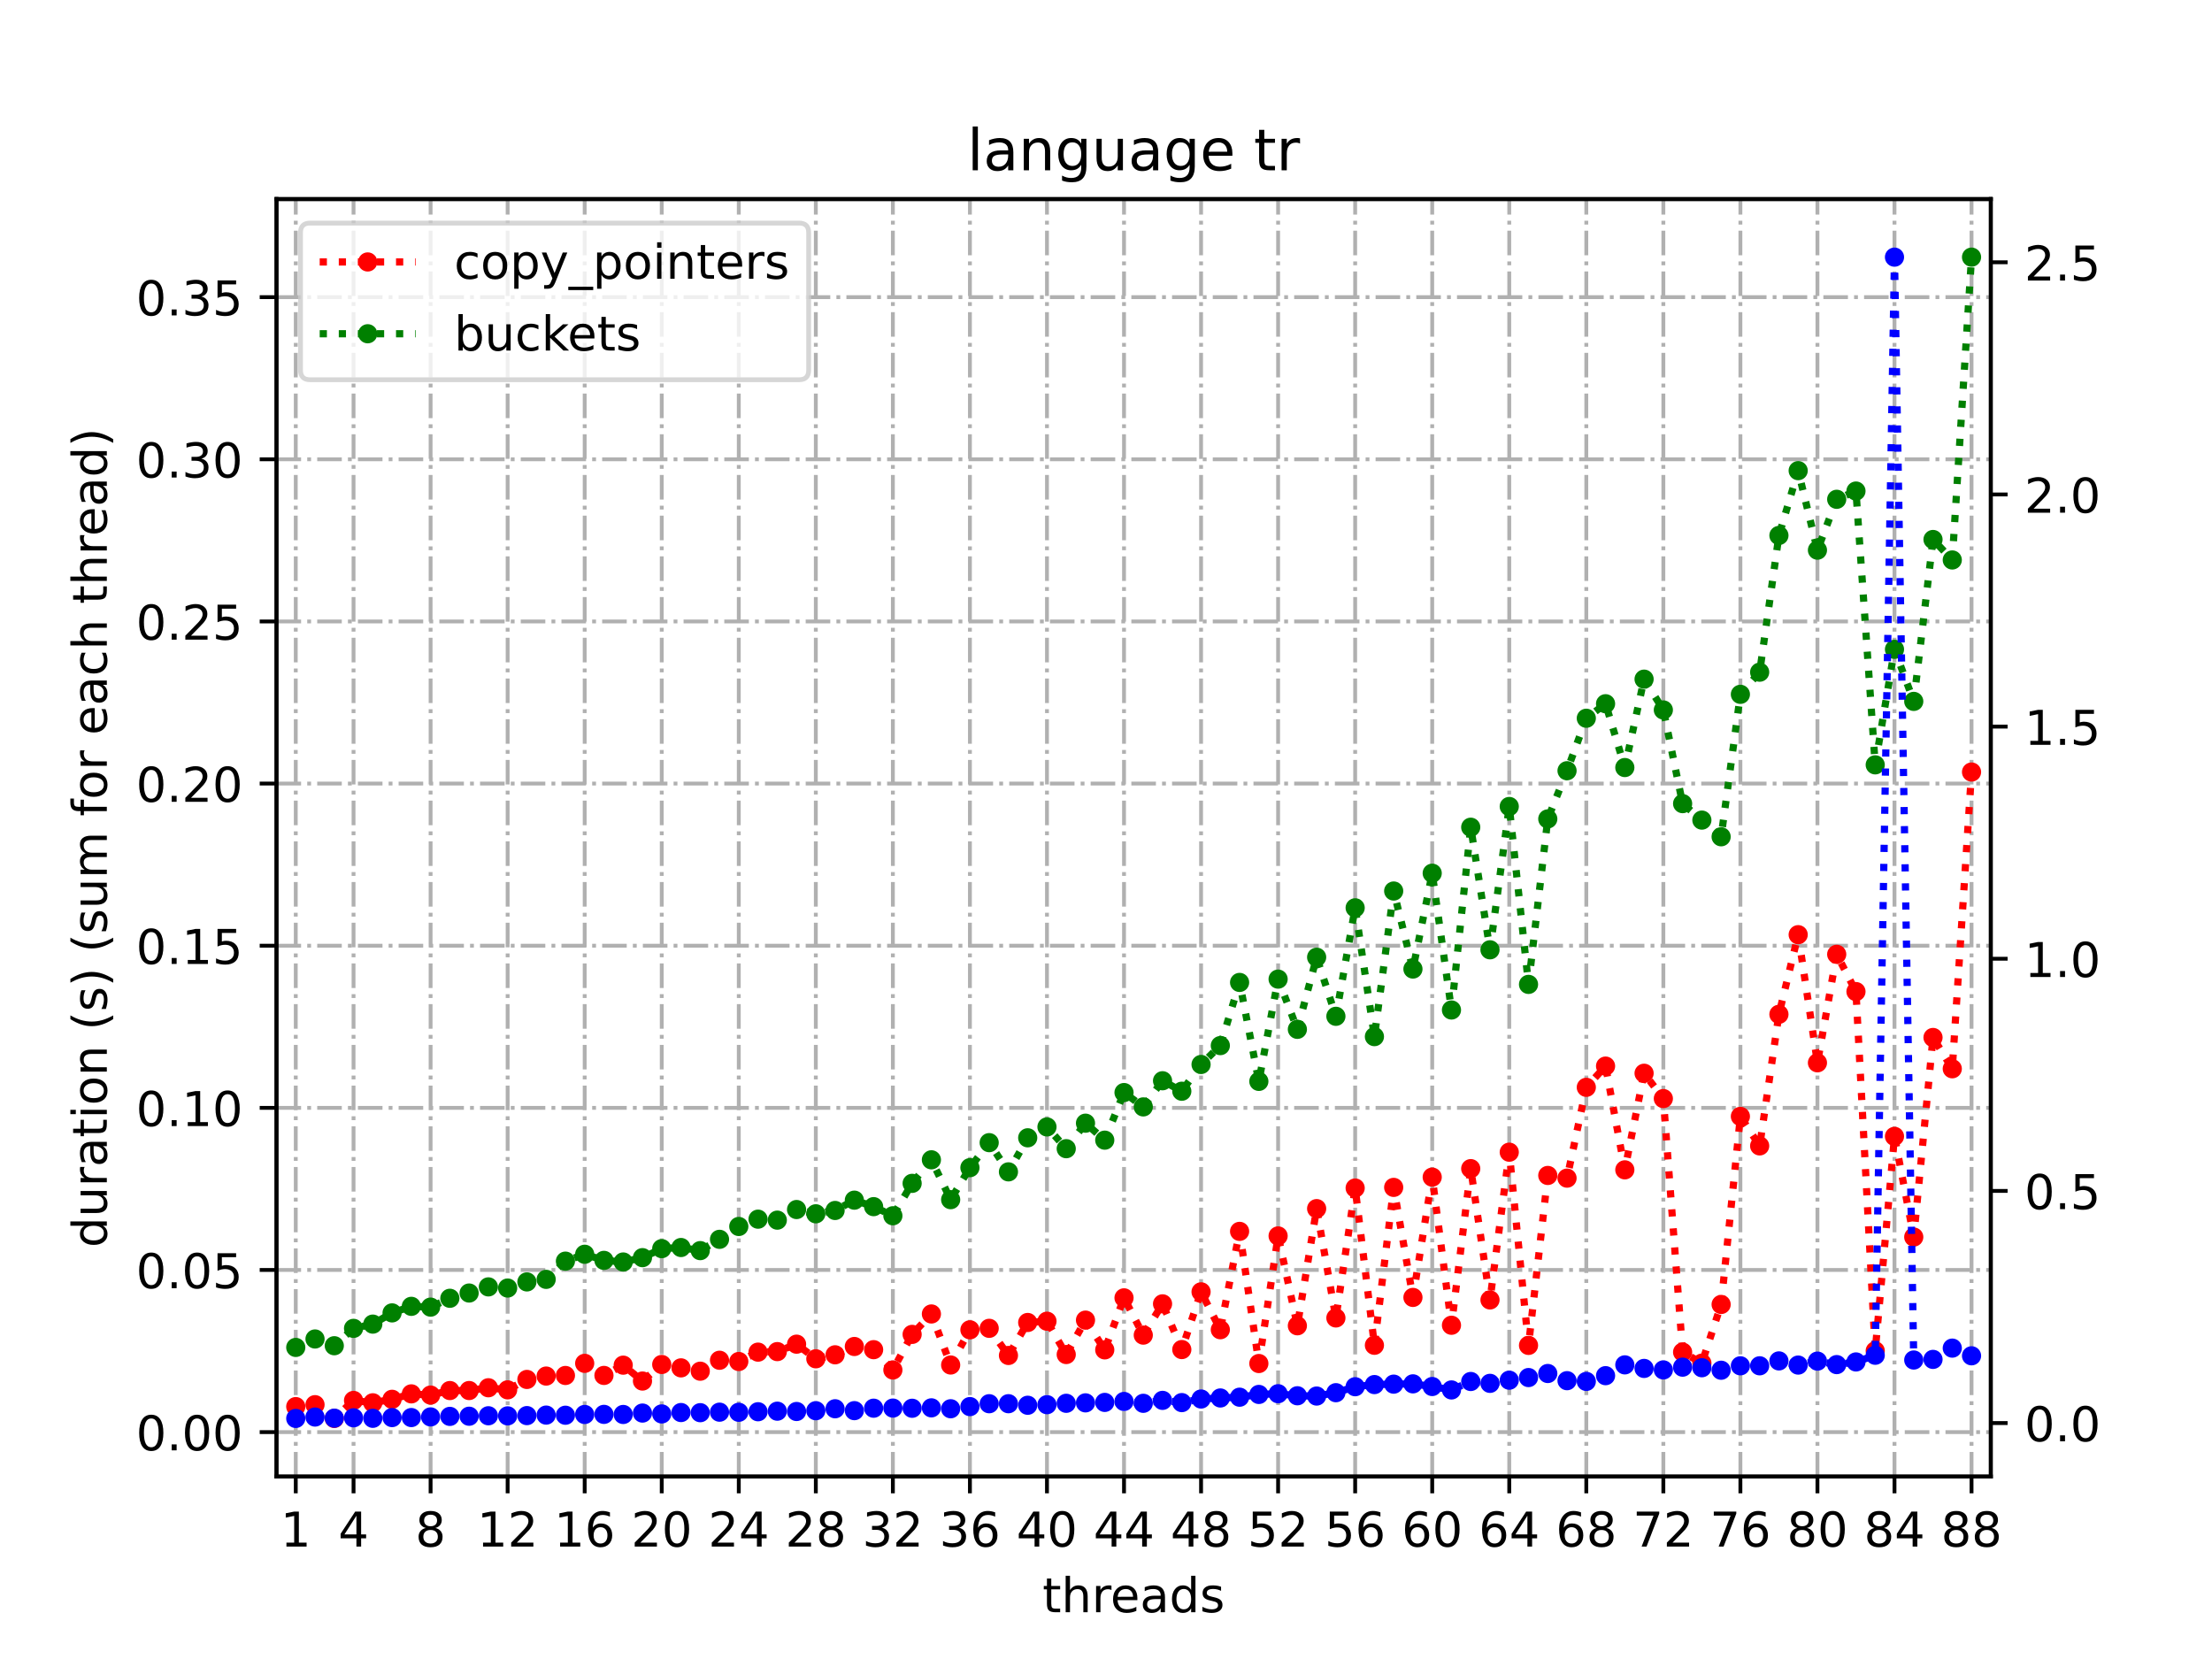<?xml version="1.0" encoding="utf-8" standalone="no"?>
<!DOCTYPE svg PUBLIC "-//W3C//DTD SVG 1.1//EN"
  "http://www.w3.org/Graphics/SVG/1.1/DTD/svg11.dtd">
<!-- Created with matplotlib (https://matplotlib.org/) -->
<svg height="345.6pt" version="1.1" viewBox="0 0 460.8 345.6" width="460.8pt" xmlns="http://www.w3.org/2000/svg" xmlns:xlink="http://www.w3.org/1999/xlink">
 <defs>
  <style type="text/css">*{stroke-linecap:butt;stroke-linejoin:round;}</style>
 </defs>
 <g id="figure_1">
  <g id="patch_1">
   <path d="M 0 345.6 
L 460.8 345.6 
L 460.8 0 
L 0 0 
z
" style="fill:#ffffff;"/>
  </g>
  <g id="axes_1">
   <g id="patch_2">
    <path d="M 57.6 307.584 
L 414.72 307.584 
L 414.72 41.472 
L 57.6 41.472 
z
" style="fill:#ffffff;"/>
   </g>
   <g id="matplotlib.axis_1">
    <g id="xtick_1">
     <g id="line2d_1">
      <path clip-path="url(#p07c262a79f)" d="M 61.613 307.584 
L 61.613 41.472 
" style="fill:none;stroke:#b0b0b0;stroke-dasharray:5.12,1.28,0.8,1.28;stroke-dashoffset:0;stroke-width:0.8;"/>
     </g>
     <g id="line2d_2">
      <defs>
       <path d="M 0 0 
L 0 3.5 
" id="m38d9ffd231" style="stroke:#000000;stroke-width:0.8;"/>
      </defs>
      <g>
       <use style="stroke:#000000;stroke-width:0.8;" x="61.613" xlink:href="#m38d9ffd231" y="307.584"/>
      </g>
     </g>
     <g id="text_1">
      <!-- 1 -->
      <g transform="translate(58.431 322.182)scale(0.1 -0.1)">
       <defs>
        <path d="M 12.406 8.297 
L 28.516 8.297 
L 28.516 63.922 
L 10.984 60.406 
L 10.984 69.391 
L 28.422 72.906 
L 38.281 72.906 
L 38.281 8.297 
L 54.391 8.297 
L 54.391 0 
L 12.406 0 
z
" id="DejaVuSans-49"/>
       </defs>
       <use xlink:href="#DejaVuSans-49"/>
      </g>
     </g>
    </g>
    <g id="xtick_2">
     <g id="line2d_3">
      <path clip-path="url(#p07c262a79f)" d="M 73.65 307.584 
L 73.65 41.472 
" style="fill:none;stroke:#b0b0b0;stroke-dasharray:5.12,1.28,0.8,1.28;stroke-dashoffset:0;stroke-width:0.8;"/>
     </g>
     <g id="line2d_4">
      <g>
       <use style="stroke:#000000;stroke-width:0.8;" x="73.65" xlink:href="#m38d9ffd231" y="307.584"/>
      </g>
     </g>
     <g id="text_2">
      <!-- 4 -->
      <g transform="translate(70.469 322.182)scale(0.1 -0.1)">
       <defs>
        <path d="M 37.797 64.312 
L 12.891 25.391 
L 37.797 25.391 
z
M 35.203 72.906 
L 47.609 72.906 
L 47.609 25.391 
L 58.016 25.391 
L 58.016 17.188 
L 47.609 17.188 
L 47.609 0 
L 37.797 0 
L 37.797 17.188 
L 4.891 17.188 
L 4.891 26.703 
z
" id="DejaVuSans-52"/>
       </defs>
       <use xlink:href="#DejaVuSans-52"/>
      </g>
     </g>
    </g>
    <g id="xtick_3">
     <g id="line2d_5">
      <path clip-path="url(#p07c262a79f)" d="M 89.701 307.584 
L 89.701 41.472 
" style="fill:none;stroke:#b0b0b0;stroke-dasharray:5.12,1.28,0.8,1.28;stroke-dashoffset:0;stroke-width:0.8;"/>
     </g>
     <g id="line2d_6">
      <g>
       <use style="stroke:#000000;stroke-width:0.8;" x="89.701" xlink:href="#m38d9ffd231" y="307.584"/>
      </g>
     </g>
     <g id="text_3">
      <!-- 8 -->
      <g transform="translate(86.519 322.182)scale(0.1 -0.1)">
       <defs>
        <path d="M 31.781 34.625 
Q 24.75 34.625 20.719 30.859 
Q 16.703 27.094 16.703 20.516 
Q 16.703 13.922 20.719 10.156 
Q 24.75 6.391 31.781 6.391 
Q 38.812 6.391 42.859 10.172 
Q 46.922 13.969 46.922 20.516 
Q 46.922 27.094 42.891 30.859 
Q 38.875 34.625 31.781 34.625 
z
M 21.922 38.812 
Q 15.578 40.375 12.031 44.719 
Q 8.5 49.078 8.5 55.328 
Q 8.5 64.062 14.719 69.141 
Q 20.953 74.219 31.781 74.219 
Q 42.672 74.219 48.875 69.141 
Q 55.078 64.062 55.078 55.328 
Q 55.078 49.078 51.531 44.719 
Q 48 40.375 41.703 38.812 
Q 48.828 37.156 52.797 32.312 
Q 56.781 27.484 56.781 20.516 
Q 56.781 9.906 50.312 4.234 
Q 43.844 -1.422 31.781 -1.422 
Q 19.734 -1.422 13.25 4.234 
Q 6.781 9.906 6.781 20.516 
Q 6.781 27.484 10.781 32.312 
Q 14.797 37.156 21.922 38.812 
z
M 18.312 54.391 
Q 18.312 48.734 21.844 45.562 
Q 25.391 42.391 31.781 42.391 
Q 38.141 42.391 41.719 45.562 
Q 45.312 48.734 45.312 54.391 
Q 45.312 60.062 41.719 63.234 
Q 38.141 66.406 31.781 66.406 
Q 25.391 66.406 21.844 63.234 
Q 18.312 60.062 18.312 54.391 
z
" id="DejaVuSans-56"/>
       </defs>
       <use xlink:href="#DejaVuSans-56"/>
      </g>
     </g>
    </g>
    <g id="xtick_4">
     <g id="line2d_7">
      <path clip-path="url(#p07c262a79f)" d="M 105.751 307.584 
L 105.751 41.472 
" style="fill:none;stroke:#b0b0b0;stroke-dasharray:5.12,1.28,0.8,1.28;stroke-dashoffset:0;stroke-width:0.8;"/>
     </g>
     <g id="line2d_8">
      <g>
       <use style="stroke:#000000;stroke-width:0.8;" x="105.751" xlink:href="#m38d9ffd231" y="307.584"/>
      </g>
     </g>
     <g id="text_4">
      <!-- 12 -->
      <g transform="translate(99.389 322.182)scale(0.1 -0.1)">
       <defs>
        <path d="M 19.188 8.297 
L 53.609 8.297 
L 53.609 0 
L 7.328 0 
L 7.328 8.297 
Q 12.938 14.109 22.625 23.891 
Q 32.328 33.688 34.812 36.531 
Q 39.547 41.844 41.422 45.531 
Q 43.312 49.219 43.312 52.781 
Q 43.312 58.594 39.234 62.25 
Q 35.156 65.922 28.609 65.922 
Q 23.969 65.922 18.812 64.312 
Q 13.672 62.703 7.812 59.422 
L 7.812 69.391 
Q 13.766 71.781 18.938 73 
Q 24.125 74.219 28.422 74.219 
Q 39.75 74.219 46.484 68.547 
Q 53.219 62.891 53.219 53.422 
Q 53.219 48.922 51.531 44.891 
Q 49.859 40.875 45.406 35.406 
Q 44.188 33.984 37.641 27.219 
Q 31.109 20.453 19.188 8.297 
z
" id="DejaVuSans-50"/>
       </defs>
       <use xlink:href="#DejaVuSans-49"/>
       <use x="63.623" xlink:href="#DejaVuSans-50"/>
      </g>
     </g>
    </g>
    <g id="xtick_5">
     <g id="line2d_9">
      <path clip-path="url(#p07c262a79f)" d="M 121.801 307.584 
L 121.801 41.472 
" style="fill:none;stroke:#b0b0b0;stroke-dasharray:5.12,1.28,0.8,1.28;stroke-dashoffset:0;stroke-width:0.8;"/>
     </g>
     <g id="line2d_10">
      <g>
       <use style="stroke:#000000;stroke-width:0.8;" x="121.801" xlink:href="#m38d9ffd231" y="307.584"/>
      </g>
     </g>
     <g id="text_5">
      <!-- 16 -->
      <g transform="translate(115.439 322.182)scale(0.1 -0.1)">
       <defs>
        <path d="M 33.016 40.375 
Q 26.375 40.375 22.484 35.828 
Q 18.609 31.297 18.609 23.391 
Q 18.609 15.531 22.484 10.953 
Q 26.375 6.391 33.016 6.391 
Q 39.656 6.391 43.531 10.953 
Q 47.406 15.531 47.406 23.391 
Q 47.406 31.297 43.531 35.828 
Q 39.656 40.375 33.016 40.375 
z
M 52.594 71.297 
L 52.594 62.312 
Q 48.875 64.062 45.094 64.984 
Q 41.312 65.922 37.594 65.922 
Q 27.828 65.922 22.672 59.328 
Q 17.531 52.734 16.797 39.406 
Q 19.672 43.656 24.016 45.922 
Q 28.375 48.188 33.594 48.188 
Q 44.578 48.188 50.953 41.516 
Q 57.328 34.859 57.328 23.391 
Q 57.328 12.156 50.688 5.359 
Q 44.047 -1.422 33.016 -1.422 
Q 20.359 -1.422 13.672 8.266 
Q 6.984 17.969 6.984 36.375 
Q 6.984 53.656 15.188 63.938 
Q 23.391 74.219 37.203 74.219 
Q 40.922 74.219 44.703 73.484 
Q 48.484 72.75 52.594 71.297 
z
" id="DejaVuSans-54"/>
       </defs>
       <use xlink:href="#DejaVuSans-49"/>
       <use x="63.623" xlink:href="#DejaVuSans-54"/>
      </g>
     </g>
    </g>
    <g id="xtick_6">
     <g id="line2d_11">
      <path clip-path="url(#p07c262a79f)" d="M 137.852 307.584 
L 137.852 41.472 
" style="fill:none;stroke:#b0b0b0;stroke-dasharray:5.12,1.28,0.8,1.28;stroke-dashoffset:0;stroke-width:0.8;"/>
     </g>
     <g id="line2d_12">
      <g>
       <use style="stroke:#000000;stroke-width:0.8;" x="137.852" xlink:href="#m38d9ffd231" y="307.584"/>
      </g>
     </g>
     <g id="text_6">
      <!-- 20 -->
      <g transform="translate(131.489 322.182)scale(0.1 -0.1)">
       <defs>
        <path d="M 31.781 66.406 
Q 24.172 66.406 20.328 58.906 
Q 16.5 51.422 16.5 36.375 
Q 16.5 21.391 20.328 13.891 
Q 24.172 6.391 31.781 6.391 
Q 39.453 6.391 43.281 13.891 
Q 47.125 21.391 47.125 36.375 
Q 47.125 51.422 43.281 58.906 
Q 39.453 66.406 31.781 66.406 
z
M 31.781 74.219 
Q 44.047 74.219 50.516 64.516 
Q 56.984 54.828 56.984 36.375 
Q 56.984 17.969 50.516 8.266 
Q 44.047 -1.422 31.781 -1.422 
Q 19.531 -1.422 13.062 8.266 
Q 6.594 17.969 6.594 36.375 
Q 6.594 54.828 13.062 64.516 
Q 19.531 74.219 31.781 74.219 
z
" id="DejaVuSans-48"/>
       </defs>
       <use xlink:href="#DejaVuSans-50"/>
       <use x="63.623" xlink:href="#DejaVuSans-48"/>
      </g>
     </g>
    </g>
    <g id="xtick_7">
     <g id="line2d_13">
      <path clip-path="url(#p07c262a79f)" d="M 153.902 307.584 
L 153.902 41.472 
" style="fill:none;stroke:#b0b0b0;stroke-dasharray:5.12,1.28,0.8,1.28;stroke-dashoffset:0;stroke-width:0.8;"/>
     </g>
     <g id="line2d_14">
      <g>
       <use style="stroke:#000000;stroke-width:0.8;" x="153.902" xlink:href="#m38d9ffd231" y="307.584"/>
      </g>
     </g>
     <g id="text_7">
      <!-- 24 -->
      <g transform="translate(147.54 322.182)scale(0.1 -0.1)">
       <use xlink:href="#DejaVuSans-50"/>
       <use x="63.623" xlink:href="#DejaVuSans-52"/>
      </g>
     </g>
    </g>
    <g id="xtick_8">
     <g id="line2d_15">
      <path clip-path="url(#p07c262a79f)" d="M 169.952 307.584 
L 169.952 41.472 
" style="fill:none;stroke:#b0b0b0;stroke-dasharray:5.12,1.28,0.8,1.28;stroke-dashoffset:0;stroke-width:0.8;"/>
     </g>
     <g id="line2d_16">
      <g>
       <use style="stroke:#000000;stroke-width:0.8;" x="169.952" xlink:href="#m38d9ffd231" y="307.584"/>
      </g>
     </g>
     <g id="text_8">
      <!-- 28 -->
      <g transform="translate(163.59 322.182)scale(0.1 -0.1)">
       <use xlink:href="#DejaVuSans-50"/>
       <use x="63.623" xlink:href="#DejaVuSans-56"/>
      </g>
     </g>
    </g>
    <g id="xtick_9">
     <g id="line2d_17">
      <path clip-path="url(#p07c262a79f)" d="M 186.003 307.584 
L 186.003 41.472 
" style="fill:none;stroke:#b0b0b0;stroke-dasharray:5.12,1.28,0.8,1.28;stroke-dashoffset:0;stroke-width:0.8;"/>
     </g>
     <g id="line2d_18">
      <g>
       <use style="stroke:#000000;stroke-width:0.8;" x="186.003" xlink:href="#m38d9ffd231" y="307.584"/>
      </g>
     </g>
     <g id="text_9">
      <!-- 32 -->
      <g transform="translate(179.64 322.182)scale(0.1 -0.1)">
       <defs>
        <path d="M 40.578 39.312 
Q 47.656 37.797 51.625 33 
Q 55.609 28.219 55.609 21.188 
Q 55.609 10.406 48.188 4.484 
Q 40.766 -1.422 27.094 -1.422 
Q 22.516 -1.422 17.656 -0.516 
Q 12.797 0.391 7.625 2.203 
L 7.625 11.719 
Q 11.719 9.328 16.594 8.109 
Q 21.484 6.891 26.812 6.891 
Q 36.078 6.891 40.938 10.547 
Q 45.797 14.203 45.797 21.188 
Q 45.797 27.641 41.281 31.266 
Q 36.766 34.906 28.719 34.906 
L 20.219 34.906 
L 20.219 43.016 
L 29.109 43.016 
Q 36.375 43.016 40.234 45.922 
Q 44.094 48.828 44.094 54.297 
Q 44.094 59.906 40.109 62.906 
Q 36.141 65.922 28.719 65.922 
Q 24.656 65.922 20.016 65.031 
Q 15.375 64.156 9.812 62.312 
L 9.812 71.094 
Q 15.438 72.656 20.344 73.438 
Q 25.25 74.219 29.594 74.219 
Q 40.828 74.219 47.359 69.109 
Q 53.906 64.016 53.906 55.328 
Q 53.906 49.266 50.438 45.094 
Q 46.969 40.922 40.578 39.312 
z
" id="DejaVuSans-51"/>
       </defs>
       <use xlink:href="#DejaVuSans-51"/>
       <use x="63.623" xlink:href="#DejaVuSans-50"/>
      </g>
     </g>
    </g>
    <g id="xtick_10">
     <g id="line2d_19">
      <path clip-path="url(#p07c262a79f)" d="M 202.053 307.584 
L 202.053 41.472 
" style="fill:none;stroke:#b0b0b0;stroke-dasharray:5.12,1.28,0.8,1.28;stroke-dashoffset:0;stroke-width:0.8;"/>
     </g>
     <g id="line2d_20">
      <g>
       <use style="stroke:#000000;stroke-width:0.8;" x="202.053" xlink:href="#m38d9ffd231" y="307.584"/>
      </g>
     </g>
     <g id="text_10">
      <!-- 36 -->
      <g transform="translate(195.691 322.182)scale(0.1 -0.1)">
       <use xlink:href="#DejaVuSans-51"/>
       <use x="63.623" xlink:href="#DejaVuSans-54"/>
      </g>
     </g>
    </g>
    <g id="xtick_11">
     <g id="line2d_21">
      <path clip-path="url(#p07c262a79f)" d="M 218.103 307.584 
L 218.103 41.472 
" style="fill:none;stroke:#b0b0b0;stroke-dasharray:5.12,1.28,0.8,1.28;stroke-dashoffset:0;stroke-width:0.8;"/>
     </g>
     <g id="line2d_22">
      <g>
       <use style="stroke:#000000;stroke-width:0.8;" x="218.103" xlink:href="#m38d9ffd231" y="307.584"/>
      </g>
     </g>
     <g id="text_11">
      <!-- 40 -->
      <g transform="translate(211.741 322.182)scale(0.1 -0.1)">
       <use xlink:href="#DejaVuSans-52"/>
       <use x="63.623" xlink:href="#DejaVuSans-48"/>
      </g>
     </g>
    </g>
    <g id="xtick_12">
     <g id="line2d_23">
      <path clip-path="url(#p07c262a79f)" d="M 234.154 307.584 
L 234.154 41.472 
" style="fill:none;stroke:#b0b0b0;stroke-dasharray:5.12,1.28,0.8,1.28;stroke-dashoffset:0;stroke-width:0.8;"/>
     </g>
     <g id="line2d_24">
      <g>
       <use style="stroke:#000000;stroke-width:0.8;" x="234.154" xlink:href="#m38d9ffd231" y="307.584"/>
      </g>
     </g>
     <g id="text_12">
      <!-- 44 -->
      <g transform="translate(227.791 322.182)scale(0.1 -0.1)">
       <use xlink:href="#DejaVuSans-52"/>
       <use x="63.623" xlink:href="#DejaVuSans-52"/>
      </g>
     </g>
    </g>
    <g id="xtick_13">
     <g id="line2d_25">
      <path clip-path="url(#p07c262a79f)" d="M 250.204 307.584 
L 250.204 41.472 
" style="fill:none;stroke:#b0b0b0;stroke-dasharray:5.12,1.28,0.8,1.28;stroke-dashoffset:0;stroke-width:0.8;"/>
     </g>
     <g id="line2d_26">
      <g>
       <use style="stroke:#000000;stroke-width:0.8;" x="250.204" xlink:href="#m38d9ffd231" y="307.584"/>
      </g>
     </g>
     <g id="text_13">
      <!-- 48 -->
      <g transform="translate(243.842 322.182)scale(0.1 -0.1)">
       <use xlink:href="#DejaVuSans-52"/>
       <use x="63.623" xlink:href="#DejaVuSans-56"/>
      </g>
     </g>
    </g>
    <g id="xtick_14">
     <g id="line2d_27">
      <path clip-path="url(#p07c262a79f)" d="M 266.254 307.584 
L 266.254 41.472 
" style="fill:none;stroke:#b0b0b0;stroke-dasharray:5.12,1.28,0.8,1.28;stroke-dashoffset:0;stroke-width:0.8;"/>
     </g>
     <g id="line2d_28">
      <g>
       <use style="stroke:#000000;stroke-width:0.8;" x="266.254" xlink:href="#m38d9ffd231" y="307.584"/>
      </g>
     </g>
     <g id="text_14">
      <!-- 52 -->
      <g transform="translate(259.892 322.182)scale(0.1 -0.1)">
       <defs>
        <path d="M 10.797 72.906 
L 49.516 72.906 
L 49.516 64.594 
L 19.828 64.594 
L 19.828 46.734 
Q 21.969 47.469 24.109 47.828 
Q 26.266 48.188 28.422 48.188 
Q 40.625 48.188 47.75 41.5 
Q 54.891 34.812 54.891 23.391 
Q 54.891 11.625 47.562 5.094 
Q 40.234 -1.422 26.906 -1.422 
Q 22.312 -1.422 17.547 -0.641 
Q 12.797 0.141 7.719 1.703 
L 7.719 11.625 
Q 12.109 9.234 16.797 8.062 
Q 21.484 6.891 26.703 6.891 
Q 35.156 6.891 40.078 11.328 
Q 45.016 15.766 45.016 23.391 
Q 45.016 31 40.078 35.438 
Q 35.156 39.891 26.703 39.891 
Q 22.75 39.891 18.812 39.016 
Q 14.891 38.141 10.797 36.281 
z
" id="DejaVuSans-53"/>
       </defs>
       <use xlink:href="#DejaVuSans-53"/>
       <use x="63.623" xlink:href="#DejaVuSans-50"/>
      </g>
     </g>
    </g>
    <g id="xtick_15">
     <g id="line2d_29">
      <path clip-path="url(#p07c262a79f)" d="M 282.305 307.584 
L 282.305 41.472 
" style="fill:none;stroke:#b0b0b0;stroke-dasharray:5.12,1.28,0.8,1.28;stroke-dashoffset:0;stroke-width:0.8;"/>
     </g>
     <g id="line2d_30">
      <g>
       <use style="stroke:#000000;stroke-width:0.8;" x="282.305" xlink:href="#m38d9ffd231" y="307.584"/>
      </g>
     </g>
     <g id="text_15">
      <!-- 56 -->
      <g transform="translate(275.942 322.182)scale(0.1 -0.1)">
       <use xlink:href="#DejaVuSans-53"/>
       <use x="63.623" xlink:href="#DejaVuSans-54"/>
      </g>
     </g>
    </g>
    <g id="xtick_16">
     <g id="line2d_31">
      <path clip-path="url(#p07c262a79f)" d="M 298.355 307.584 
L 298.355 41.472 
" style="fill:none;stroke:#b0b0b0;stroke-dasharray:5.12,1.28,0.8,1.28;stroke-dashoffset:0;stroke-width:0.8;"/>
     </g>
     <g id="line2d_32">
      <g>
       <use style="stroke:#000000;stroke-width:0.8;" x="298.355" xlink:href="#m38d9ffd231" y="307.584"/>
      </g>
     </g>
     <g id="text_16">
      <!-- 60 -->
      <g transform="translate(291.993 322.182)scale(0.1 -0.1)">
       <use xlink:href="#DejaVuSans-54"/>
       <use x="63.623" xlink:href="#DejaVuSans-48"/>
      </g>
     </g>
    </g>
    <g id="xtick_17">
     <g id="line2d_33">
      <path clip-path="url(#p07c262a79f)" d="M 314.405 307.584 
L 314.405 41.472 
" style="fill:none;stroke:#b0b0b0;stroke-dasharray:5.12,1.28,0.8,1.28;stroke-dashoffset:0;stroke-width:0.8;"/>
     </g>
     <g id="line2d_34">
      <g>
       <use style="stroke:#000000;stroke-width:0.8;" x="314.405" xlink:href="#m38d9ffd231" y="307.584"/>
      </g>
     </g>
     <g id="text_17">
      <!-- 64 -->
      <g transform="translate(308.043 322.182)scale(0.1 -0.1)">
       <use xlink:href="#DejaVuSans-54"/>
       <use x="63.623" xlink:href="#DejaVuSans-52"/>
      </g>
     </g>
    </g>
    <g id="xtick_18">
     <g id="line2d_35">
      <path clip-path="url(#p07c262a79f)" d="M 330.456 307.584 
L 330.456 41.472 
" style="fill:none;stroke:#b0b0b0;stroke-dasharray:5.12,1.28,0.8,1.28;stroke-dashoffset:0;stroke-width:0.8;"/>
     </g>
     <g id="line2d_36">
      <g>
       <use style="stroke:#000000;stroke-width:0.8;" x="330.456" xlink:href="#m38d9ffd231" y="307.584"/>
      </g>
     </g>
     <g id="text_18">
      <!-- 68 -->
      <g transform="translate(324.093 322.182)scale(0.1 -0.1)">
       <use xlink:href="#DejaVuSans-54"/>
       <use x="63.623" xlink:href="#DejaVuSans-56"/>
      </g>
     </g>
    </g>
    <g id="xtick_19">
     <g id="line2d_37">
      <path clip-path="url(#p07c262a79f)" d="M 346.506 307.584 
L 346.506 41.472 
" style="fill:none;stroke:#b0b0b0;stroke-dasharray:5.12,1.28,0.8,1.28;stroke-dashoffset:0;stroke-width:0.8;"/>
     </g>
     <g id="line2d_38">
      <g>
       <use style="stroke:#000000;stroke-width:0.8;" x="346.506" xlink:href="#m38d9ffd231" y="307.584"/>
      </g>
     </g>
     <g id="text_19">
      <!-- 72 -->
      <g transform="translate(340.144 322.182)scale(0.1 -0.1)">
       <defs>
        <path d="M 8.203 72.906 
L 55.078 72.906 
L 55.078 68.703 
L 28.609 0 
L 18.312 0 
L 43.219 64.594 
L 8.203 64.594 
z
" id="DejaVuSans-55"/>
       </defs>
       <use xlink:href="#DejaVuSans-55"/>
       <use x="63.623" xlink:href="#DejaVuSans-50"/>
      </g>
     </g>
    </g>
    <g id="xtick_20">
     <g id="line2d_39">
      <path clip-path="url(#p07c262a79f)" d="M 362.556 307.584 
L 362.556 41.472 
" style="fill:none;stroke:#b0b0b0;stroke-dasharray:5.12,1.28,0.8,1.28;stroke-dashoffset:0;stroke-width:0.8;"/>
     </g>
     <g id="line2d_40">
      <g>
       <use style="stroke:#000000;stroke-width:0.8;" x="362.556" xlink:href="#m38d9ffd231" y="307.584"/>
      </g>
     </g>
     <g id="text_20">
      <!-- 76 -->
      <g transform="translate(356.194 322.182)scale(0.1 -0.1)">
       <use xlink:href="#DejaVuSans-55"/>
       <use x="63.623" xlink:href="#DejaVuSans-54"/>
      </g>
     </g>
    </g>
    <g id="xtick_21">
     <g id="line2d_41">
      <path clip-path="url(#p07c262a79f)" d="M 378.607 307.584 
L 378.607 41.472 
" style="fill:none;stroke:#b0b0b0;stroke-dasharray:5.12,1.28,0.8,1.28;stroke-dashoffset:0;stroke-width:0.8;"/>
     </g>
     <g id="line2d_42">
      <g>
       <use style="stroke:#000000;stroke-width:0.8;" x="378.607" xlink:href="#m38d9ffd231" y="307.584"/>
      </g>
     </g>
     <g id="text_21">
      <!-- 80 -->
      <g transform="translate(372.244 322.182)scale(0.1 -0.1)">
       <use xlink:href="#DejaVuSans-56"/>
       <use x="63.623" xlink:href="#DejaVuSans-48"/>
      </g>
     </g>
    </g>
    <g id="xtick_22">
     <g id="line2d_43">
      <path clip-path="url(#p07c262a79f)" d="M 394.657 307.584 
L 394.657 41.472 
" style="fill:none;stroke:#b0b0b0;stroke-dasharray:5.12,1.28,0.8,1.28;stroke-dashoffset:0;stroke-width:0.8;"/>
     </g>
     <g id="line2d_44">
      <g>
       <use style="stroke:#000000;stroke-width:0.8;" x="394.657" xlink:href="#m38d9ffd231" y="307.584"/>
      </g>
     </g>
     <g id="text_22">
      <!-- 84 -->
      <g transform="translate(388.295 322.182)scale(0.1 -0.1)">
       <use xlink:href="#DejaVuSans-56"/>
       <use x="63.623" xlink:href="#DejaVuSans-52"/>
      </g>
     </g>
    </g>
    <g id="xtick_23">
     <g id="line2d_45">
      <path clip-path="url(#p07c262a79f)" d="M 410.707 307.584 
L 410.707 41.472 
" style="fill:none;stroke:#b0b0b0;stroke-dasharray:5.12,1.28,0.8,1.28;stroke-dashoffset:0;stroke-width:0.8;"/>
     </g>
     <g id="line2d_46">
      <g>
       <use style="stroke:#000000;stroke-width:0.8;" x="410.707" xlink:href="#m38d9ffd231" y="307.584"/>
      </g>
     </g>
     <g id="text_23">
      <!-- 88 -->
      <g transform="translate(404.345 322.182)scale(0.1 -0.1)">
       <use xlink:href="#DejaVuSans-56"/>
       <use x="63.623" xlink:href="#DejaVuSans-56"/>
      </g>
     </g>
    </g>
    <g id="text_24">
     <!-- threads -->
     <g transform="translate(217.169 335.861)scale(0.1 -0.1)">
      <defs>
       <path d="M 18.312 70.219 
L 18.312 54.688 
L 36.812 54.688 
L 36.812 47.703 
L 18.312 47.703 
L 18.312 18.016 
Q 18.312 11.328 20.141 9.422 
Q 21.969 7.516 27.594 7.516 
L 36.812 7.516 
L 36.812 0 
L 27.594 0 
Q 17.188 0 13.234 3.875 
Q 9.281 7.766 9.281 18.016 
L 9.281 47.703 
L 2.688 47.703 
L 2.688 54.688 
L 9.281 54.688 
L 9.281 70.219 
z
" id="DejaVuSans-116"/>
       <path d="M 54.891 33.016 
L 54.891 0 
L 45.906 0 
L 45.906 32.719 
Q 45.906 40.484 42.875 44.328 
Q 39.844 48.188 33.797 48.188 
Q 26.516 48.188 22.312 43.547 
Q 18.109 38.922 18.109 30.906 
L 18.109 0 
L 9.078 0 
L 9.078 75.984 
L 18.109 75.984 
L 18.109 46.188 
Q 21.344 51.125 25.703 53.562 
Q 30.078 56 35.797 56 
Q 45.219 56 50.047 50.172 
Q 54.891 44.344 54.891 33.016 
z
" id="DejaVuSans-104"/>
       <path d="M 41.109 46.297 
Q 39.594 47.172 37.812 47.578 
Q 36.031 48 33.891 48 
Q 26.266 48 22.188 43.047 
Q 18.109 38.094 18.109 28.812 
L 18.109 0 
L 9.078 0 
L 9.078 54.688 
L 18.109 54.688 
L 18.109 46.188 
Q 20.953 51.172 25.484 53.578 
Q 30.031 56 36.531 56 
Q 37.453 56 38.578 55.875 
Q 39.703 55.766 41.062 55.516 
z
" id="DejaVuSans-114"/>
       <path d="M 56.203 29.594 
L 56.203 25.203 
L 14.891 25.203 
Q 15.484 15.922 20.484 11.062 
Q 25.484 6.203 34.422 6.203 
Q 39.594 6.203 44.453 7.469 
Q 49.312 8.734 54.109 11.281 
L 54.109 2.781 
Q 49.266 0.734 44.188 -0.344 
Q 39.109 -1.422 33.891 -1.422 
Q 20.797 -1.422 13.156 6.188 
Q 5.516 13.812 5.516 26.812 
Q 5.516 40.234 12.766 48.109 
Q 20.016 56 32.328 56 
Q 43.359 56 49.781 48.891 
Q 56.203 41.797 56.203 29.594 
z
M 47.219 32.234 
Q 47.125 39.594 43.094 43.984 
Q 39.062 48.391 32.422 48.391 
Q 24.906 48.391 20.391 44.141 
Q 15.875 39.891 15.188 32.172 
z
" id="DejaVuSans-101"/>
       <path d="M 34.281 27.484 
Q 23.391 27.484 19.188 25 
Q 14.984 22.516 14.984 16.5 
Q 14.984 11.719 18.141 8.906 
Q 21.297 6.109 26.703 6.109 
Q 34.188 6.109 38.703 11.406 
Q 43.219 16.703 43.219 25.484 
L 43.219 27.484 
z
M 52.203 31.203 
L 52.203 0 
L 43.219 0 
L 43.219 8.297 
Q 40.141 3.328 35.547 0.953 
Q 30.953 -1.422 24.312 -1.422 
Q 15.922 -1.422 10.953 3.297 
Q 6 8.016 6 15.922 
Q 6 25.141 12.172 29.828 
Q 18.359 34.516 30.609 34.516 
L 43.219 34.516 
L 43.219 35.406 
Q 43.219 41.609 39.141 45 
Q 35.062 48.391 27.688 48.391 
Q 23 48.391 18.547 47.266 
Q 14.109 46.141 10.016 43.891 
L 10.016 52.203 
Q 14.938 54.109 19.578 55.047 
Q 24.219 56 28.609 56 
Q 40.484 56 46.344 49.844 
Q 52.203 43.703 52.203 31.203 
z
" id="DejaVuSans-97"/>
       <path d="M 45.406 46.391 
L 45.406 75.984 
L 54.391 75.984 
L 54.391 0 
L 45.406 0 
L 45.406 8.203 
Q 42.578 3.328 38.25 0.953 
Q 33.938 -1.422 27.875 -1.422 
Q 17.969 -1.422 11.734 6.484 
Q 5.516 14.406 5.516 27.297 
Q 5.516 40.188 11.734 48.094 
Q 17.969 56 27.875 56 
Q 33.938 56 38.25 53.625 
Q 42.578 51.266 45.406 46.391 
z
M 14.797 27.297 
Q 14.797 17.391 18.875 11.75 
Q 22.953 6.109 30.078 6.109 
Q 37.203 6.109 41.297 11.75 
Q 45.406 17.391 45.406 27.297 
Q 45.406 37.203 41.297 42.844 
Q 37.203 48.484 30.078 48.484 
Q 22.953 48.484 18.875 42.844 
Q 14.797 37.203 14.797 27.297 
z
" id="DejaVuSans-100"/>
       <path d="M 44.281 53.078 
L 44.281 44.578 
Q 40.484 46.531 36.375 47.5 
Q 32.281 48.484 27.875 48.484 
Q 21.188 48.484 17.844 46.438 
Q 14.5 44.391 14.5 40.281 
Q 14.5 37.156 16.891 35.375 
Q 19.281 33.594 26.516 31.984 
L 29.594 31.297 
Q 39.156 29.25 43.188 25.516 
Q 47.219 21.781 47.219 15.094 
Q 47.219 7.469 41.188 3.016 
Q 35.156 -1.422 24.609 -1.422 
Q 20.219 -1.422 15.453 -0.562 
Q 10.688 0.297 5.422 2 
L 5.422 11.281 
Q 10.406 8.688 15.234 7.391 
Q 20.062 6.109 24.812 6.109 
Q 31.156 6.109 34.562 8.281 
Q 37.984 10.453 37.984 14.406 
Q 37.984 18.062 35.516 20.016 
Q 33.062 21.969 24.703 23.781 
L 21.578 24.516 
Q 13.234 26.266 9.516 29.906 
Q 5.812 33.547 5.812 39.891 
Q 5.812 47.609 11.281 51.797 
Q 16.75 56 26.812 56 
Q 31.781 56 36.172 55.266 
Q 40.578 54.547 44.281 53.078 
z
" id="DejaVuSans-115"/>
      </defs>
      <use xlink:href="#DejaVuSans-116"/>
      <use x="39.209" xlink:href="#DejaVuSans-104"/>
      <use x="102.588" xlink:href="#DejaVuSans-114"/>
      <use x="141.451" xlink:href="#DejaVuSans-101"/>
      <use x="202.975" xlink:href="#DejaVuSans-97"/>
      <use x="264.254" xlink:href="#DejaVuSans-100"/>
      <use x="327.73" xlink:href="#DejaVuSans-115"/>
     </g>
    </g>
   </g>
   <g id="matplotlib.axis_2">
    <g id="ytick_1">
     <g id="line2d_47">
      <path clip-path="url(#p07c262a79f)" d="M 57.6 298.333 
L 414.72 298.333 
" style="fill:none;stroke:#b0b0b0;stroke-dasharray:5.12,1.28,0.8,1.28;stroke-dashoffset:0;stroke-width:0.8;"/>
     </g>
     <g id="line2d_48">
      <defs>
       <path d="M 0 0 
L -3.5 0 
" id="mba587b331e" style="stroke:#000000;stroke-width:0.8;"/>
      </defs>
      <g>
       <use style="stroke:#000000;stroke-width:0.8;" x="57.6" xlink:href="#mba587b331e" y="298.333"/>
      </g>
     </g>
     <g id="text_25">
      <!-- 0.00 -->
      <g transform="translate(28.334 302.132)scale(0.1 -0.1)">
       <defs>
        <path d="M 10.688 12.406 
L 21 12.406 
L 21 0 
L 10.688 0 
z
" id="DejaVuSans-46"/>
       </defs>
       <use xlink:href="#DejaVuSans-48"/>
       <use x="63.623" xlink:href="#DejaVuSans-46"/>
       <use x="95.41" xlink:href="#DejaVuSans-48"/>
       <use x="159.033" xlink:href="#DejaVuSans-48"/>
      </g>
     </g>
    </g>
    <g id="ytick_2">
     <g id="line2d_49">
      <path clip-path="url(#p07c262a79f)" d="M 57.6 264.557 
L 414.72 264.557 
" style="fill:none;stroke:#b0b0b0;stroke-dasharray:5.12,1.28,0.8,1.28;stroke-dashoffset:0;stroke-width:0.8;"/>
     </g>
     <g id="line2d_50">
      <g>
       <use style="stroke:#000000;stroke-width:0.8;" x="57.6" xlink:href="#mba587b331e" y="264.557"/>
      </g>
     </g>
     <g id="text_26">
      <!-- 0.05 -->
      <g transform="translate(28.334 268.356)scale(0.1 -0.1)">
       <use xlink:href="#DejaVuSans-48"/>
       <use x="63.623" xlink:href="#DejaVuSans-46"/>
       <use x="95.41" xlink:href="#DejaVuSans-48"/>
       <use x="159.033" xlink:href="#DejaVuSans-53"/>
      </g>
     </g>
    </g>
    <g id="ytick_3">
     <g id="line2d_51">
      <path clip-path="url(#p07c262a79f)" d="M 57.6 230.782 
L 414.72 230.782 
" style="fill:none;stroke:#b0b0b0;stroke-dasharray:5.12,1.28,0.8,1.28;stroke-dashoffset:0;stroke-width:0.8;"/>
     </g>
     <g id="line2d_52">
      <g>
       <use style="stroke:#000000;stroke-width:0.8;" x="57.6" xlink:href="#mba587b331e" y="230.782"/>
      </g>
     </g>
     <g id="text_27">
      <!-- 0.10 -->
      <g transform="translate(28.334 234.581)scale(0.1 -0.1)">
       <use xlink:href="#DejaVuSans-48"/>
       <use x="63.623" xlink:href="#DejaVuSans-46"/>
       <use x="95.41" xlink:href="#DejaVuSans-49"/>
       <use x="159.033" xlink:href="#DejaVuSans-48"/>
      </g>
     </g>
    </g>
    <g id="ytick_4">
     <g id="line2d_53">
      <path clip-path="url(#p07c262a79f)" d="M 57.6 197.006 
L 414.72 197.006 
" style="fill:none;stroke:#b0b0b0;stroke-dasharray:5.12,1.28,0.8,1.28;stroke-dashoffset:0;stroke-width:0.8;"/>
     </g>
     <g id="line2d_54">
      <g>
       <use style="stroke:#000000;stroke-width:0.8;" x="57.6" xlink:href="#mba587b331e" y="197.006"/>
      </g>
     </g>
     <g id="text_28">
      <!-- 0.15 -->
      <g transform="translate(28.334 200.805)scale(0.1 -0.1)">
       <use xlink:href="#DejaVuSans-48"/>
       <use x="63.623" xlink:href="#DejaVuSans-46"/>
       <use x="95.41" xlink:href="#DejaVuSans-49"/>
       <use x="159.033" xlink:href="#DejaVuSans-53"/>
      </g>
     </g>
    </g>
    <g id="ytick_5">
     <g id="line2d_55">
      <path clip-path="url(#p07c262a79f)" d="M 57.6 163.23 
L 414.72 163.23 
" style="fill:none;stroke:#b0b0b0;stroke-dasharray:5.12,1.28,0.8,1.28;stroke-dashoffset:0;stroke-width:0.8;"/>
     </g>
     <g id="line2d_56">
      <g>
       <use style="stroke:#000000;stroke-width:0.8;" x="57.6" xlink:href="#mba587b331e" y="163.23"/>
      </g>
     </g>
     <g id="text_29">
      <!-- 0.20 -->
      <g transform="translate(28.334 167.029)scale(0.1 -0.1)">
       <use xlink:href="#DejaVuSans-48"/>
       <use x="63.623" xlink:href="#DejaVuSans-46"/>
       <use x="95.41" xlink:href="#DejaVuSans-50"/>
       <use x="159.033" xlink:href="#DejaVuSans-48"/>
      </g>
     </g>
    </g>
    <g id="ytick_6">
     <g id="line2d_57">
      <path clip-path="url(#p07c262a79f)" d="M 57.6 129.455 
L 414.72 129.455 
" style="fill:none;stroke:#b0b0b0;stroke-dasharray:5.12,1.28,0.8,1.28;stroke-dashoffset:0;stroke-width:0.8;"/>
     </g>
     <g id="line2d_58">
      <g>
       <use style="stroke:#000000;stroke-width:0.8;" x="57.6" xlink:href="#mba587b331e" y="129.455"/>
      </g>
     </g>
     <g id="text_30">
      <!-- 0.25 -->
      <g transform="translate(28.334 133.254)scale(0.1 -0.1)">
       <use xlink:href="#DejaVuSans-48"/>
       <use x="63.623" xlink:href="#DejaVuSans-46"/>
       <use x="95.41" xlink:href="#DejaVuSans-50"/>
       <use x="159.033" xlink:href="#DejaVuSans-53"/>
      </g>
     </g>
    </g>
    <g id="ytick_7">
     <g id="line2d_59">
      <path clip-path="url(#p07c262a79f)" d="M 57.6 95.679 
L 414.72 95.679 
" style="fill:none;stroke:#b0b0b0;stroke-dasharray:5.12,1.28,0.8,1.28;stroke-dashoffset:0;stroke-width:0.8;"/>
     </g>
     <g id="line2d_60">
      <g>
       <use style="stroke:#000000;stroke-width:0.8;" x="57.6" xlink:href="#mba587b331e" y="95.679"/>
      </g>
     </g>
     <g id="text_31">
      <!-- 0.30 -->
      <g transform="translate(28.334 99.478)scale(0.1 -0.1)">
       <use xlink:href="#DejaVuSans-48"/>
       <use x="63.623" xlink:href="#DejaVuSans-46"/>
       <use x="95.41" xlink:href="#DejaVuSans-51"/>
       <use x="159.033" xlink:href="#DejaVuSans-48"/>
      </g>
     </g>
    </g>
    <g id="ytick_8">
     <g id="line2d_61">
      <path clip-path="url(#p07c262a79f)" d="M 57.6 61.903 
L 414.72 61.903 
" style="fill:none;stroke:#b0b0b0;stroke-dasharray:5.12,1.28,0.8,1.28;stroke-dashoffset:0;stroke-width:0.8;"/>
     </g>
     <g id="line2d_62">
      <g>
       <use style="stroke:#000000;stroke-width:0.8;" x="57.6" xlink:href="#mba587b331e" y="61.903"/>
      </g>
     </g>
     <g id="text_32">
      <!-- 0.35 -->
      <g transform="translate(28.334 65.703)scale(0.1 -0.1)">
       <use xlink:href="#DejaVuSans-48"/>
       <use x="63.623" xlink:href="#DejaVuSans-46"/>
       <use x="95.41" xlink:href="#DejaVuSans-51"/>
       <use x="159.033" xlink:href="#DejaVuSans-53"/>
      </g>
     </g>
    </g>
    <g id="text_33">
     <!-- duration (s) (sum for each thread) -->
     <g transform="translate(22.255 259.885)rotate(-90)scale(0.1 -0.1)">
      <defs>
       <path d="M 8.5 21.578 
L 8.5 54.688 
L 17.484 54.688 
L 17.484 21.922 
Q 17.484 14.156 20.5 10.266 
Q 23.531 6.391 29.594 6.391 
Q 36.859 6.391 41.078 11.031 
Q 45.312 15.672 45.312 23.688 
L 45.312 54.688 
L 54.297 54.688 
L 54.297 0 
L 45.312 0 
L 45.312 8.406 
Q 42.047 3.422 37.719 1 
Q 33.406 -1.422 27.688 -1.422 
Q 18.266 -1.422 13.375 4.438 
Q 8.5 10.297 8.5 21.578 
z
M 31.109 56 
z
" id="DejaVuSans-117"/>
       <path d="M 9.422 54.688 
L 18.406 54.688 
L 18.406 0 
L 9.422 0 
z
M 9.422 75.984 
L 18.406 75.984 
L 18.406 64.594 
L 9.422 64.594 
z
" id="DejaVuSans-105"/>
       <path d="M 30.609 48.391 
Q 23.391 48.391 19.188 42.75 
Q 14.984 37.109 14.984 27.297 
Q 14.984 17.484 19.156 11.844 
Q 23.344 6.203 30.609 6.203 
Q 37.797 6.203 41.984 11.859 
Q 46.188 17.531 46.188 27.297 
Q 46.188 37.016 41.984 42.703 
Q 37.797 48.391 30.609 48.391 
z
M 30.609 56 
Q 42.328 56 49.016 48.375 
Q 55.719 40.766 55.719 27.297 
Q 55.719 13.875 49.016 6.219 
Q 42.328 -1.422 30.609 -1.422 
Q 18.844 -1.422 12.172 6.219 
Q 5.516 13.875 5.516 27.297 
Q 5.516 40.766 12.172 48.375 
Q 18.844 56 30.609 56 
z
" id="DejaVuSans-111"/>
       <path d="M 54.891 33.016 
L 54.891 0 
L 45.906 0 
L 45.906 32.719 
Q 45.906 40.484 42.875 44.328 
Q 39.844 48.188 33.797 48.188 
Q 26.516 48.188 22.312 43.547 
Q 18.109 38.922 18.109 30.906 
L 18.109 0 
L 9.078 0 
L 9.078 54.688 
L 18.109 54.688 
L 18.109 46.188 
Q 21.344 51.125 25.703 53.562 
Q 30.078 56 35.797 56 
Q 45.219 56 50.047 50.172 
Q 54.891 44.344 54.891 33.016 
z
" id="DejaVuSans-110"/>
       <path id="DejaVuSans-32"/>
       <path d="M 31 75.875 
Q 24.469 64.656 21.281 53.656 
Q 18.109 42.672 18.109 31.391 
Q 18.109 20.125 21.312 9.062 
Q 24.516 -2 31 -13.188 
L 23.188 -13.188 
Q 15.875 -1.703 12.234 9.375 
Q 8.594 20.453 8.594 31.391 
Q 8.594 42.281 12.203 53.312 
Q 15.828 64.359 23.188 75.875 
z
" id="DejaVuSans-40"/>
       <path d="M 8.016 75.875 
L 15.828 75.875 
Q 23.141 64.359 26.781 53.312 
Q 30.422 42.281 30.422 31.391 
Q 30.422 20.453 26.781 9.375 
Q 23.141 -1.703 15.828 -13.188 
L 8.016 -13.188 
Q 14.5 -2 17.703 9.062 
Q 20.906 20.125 20.906 31.391 
Q 20.906 42.672 17.703 53.656 
Q 14.5 64.656 8.016 75.875 
z
" id="DejaVuSans-41"/>
       <path d="M 52 44.188 
Q 55.375 50.25 60.062 53.125 
Q 64.75 56 71.094 56 
Q 79.641 56 84.281 50.016 
Q 88.922 44.047 88.922 33.016 
L 88.922 0 
L 79.891 0 
L 79.891 32.719 
Q 79.891 40.578 77.094 44.375 
Q 74.312 48.188 68.609 48.188 
Q 61.625 48.188 57.562 43.547 
Q 53.516 38.922 53.516 30.906 
L 53.516 0 
L 44.484 0 
L 44.484 32.719 
Q 44.484 40.625 41.703 44.406 
Q 38.922 48.188 33.109 48.188 
Q 26.219 48.188 22.156 43.531 
Q 18.109 38.875 18.109 30.906 
L 18.109 0 
L 9.078 0 
L 9.078 54.688 
L 18.109 54.688 
L 18.109 46.188 
Q 21.188 51.219 25.484 53.609 
Q 29.781 56 35.688 56 
Q 41.656 56 45.828 52.969 
Q 50 49.953 52 44.188 
z
" id="DejaVuSans-109"/>
       <path d="M 37.109 75.984 
L 37.109 68.5 
L 28.516 68.5 
Q 23.688 68.5 21.797 66.547 
Q 19.922 64.594 19.922 59.516 
L 19.922 54.688 
L 34.719 54.688 
L 34.719 47.703 
L 19.922 47.703 
L 19.922 0 
L 10.891 0 
L 10.891 47.703 
L 2.297 47.703 
L 2.297 54.688 
L 10.891 54.688 
L 10.891 58.5 
Q 10.891 67.625 15.141 71.797 
Q 19.391 75.984 28.609 75.984 
z
" id="DejaVuSans-102"/>
       <path d="M 48.781 52.594 
L 48.781 44.188 
Q 44.969 46.297 41.141 47.344 
Q 37.312 48.391 33.406 48.391 
Q 24.656 48.391 19.812 42.844 
Q 14.984 37.312 14.984 27.297 
Q 14.984 17.281 19.812 11.734 
Q 24.656 6.203 33.406 6.203 
Q 37.312 6.203 41.141 7.25 
Q 44.969 8.297 48.781 10.406 
L 48.781 2.094 
Q 45.016 0.344 40.984 -0.531 
Q 36.969 -1.422 32.422 -1.422 
Q 20.062 -1.422 12.781 6.344 
Q 5.516 14.109 5.516 27.297 
Q 5.516 40.672 12.859 48.328 
Q 20.219 56 33.016 56 
Q 37.156 56 41.109 55.141 
Q 45.062 54.297 48.781 52.594 
z
" id="DejaVuSans-99"/>
      </defs>
      <use xlink:href="#DejaVuSans-100"/>
      <use x="63.477" xlink:href="#DejaVuSans-117"/>
      <use x="126.855" xlink:href="#DejaVuSans-114"/>
      <use x="167.969" xlink:href="#DejaVuSans-97"/>
      <use x="229.248" xlink:href="#DejaVuSans-116"/>
      <use x="268.457" xlink:href="#DejaVuSans-105"/>
      <use x="296.24" xlink:href="#DejaVuSans-111"/>
      <use x="357.422" xlink:href="#DejaVuSans-110"/>
      <use x="420.801" xlink:href="#DejaVuSans-32"/>
      <use x="452.588" xlink:href="#DejaVuSans-40"/>
      <use x="491.602" xlink:href="#DejaVuSans-115"/>
      <use x="543.701" xlink:href="#DejaVuSans-41"/>
      <use x="582.715" xlink:href="#DejaVuSans-32"/>
      <use x="614.502" xlink:href="#DejaVuSans-40"/>
      <use x="653.516" xlink:href="#DejaVuSans-115"/>
      <use x="705.615" xlink:href="#DejaVuSans-117"/>
      <use x="768.994" xlink:href="#DejaVuSans-109"/>
      <use x="866.406" xlink:href="#DejaVuSans-32"/>
      <use x="898.193" xlink:href="#DejaVuSans-102"/>
      <use x="933.398" xlink:href="#DejaVuSans-111"/>
      <use x="994.58" xlink:href="#DejaVuSans-114"/>
      <use x="1035.693" xlink:href="#DejaVuSans-32"/>
      <use x="1067.48" xlink:href="#DejaVuSans-101"/>
      <use x="1129.004" xlink:href="#DejaVuSans-97"/>
      <use x="1190.283" xlink:href="#DejaVuSans-99"/>
      <use x="1245.264" xlink:href="#DejaVuSans-104"/>
      <use x="1308.643" xlink:href="#DejaVuSans-32"/>
      <use x="1340.43" xlink:href="#DejaVuSans-116"/>
      <use x="1379.639" xlink:href="#DejaVuSans-104"/>
      <use x="1443.018" xlink:href="#DejaVuSans-114"/>
      <use x="1481.881" xlink:href="#DejaVuSans-101"/>
      <use x="1543.404" xlink:href="#DejaVuSans-97"/>
      <use x="1604.684" xlink:href="#DejaVuSans-100"/>
      <use x="1668.16" xlink:href="#DejaVuSans-41"/>
     </g>
    </g>
   </g>
   <g id="line2d_63">
    <path clip-path="url(#p07c262a79f)" d="M 61.613 293.02 
L 65.625 292.62 
L 69.638 295.488 
L 73.65 291.737 
L 77.663 292.228 
L 81.676 291.5 
L 85.688 290.369 
L 89.701 290.621 
L 93.713 289.676 
L 97.726 289.672 
L 101.738 289.096 
L 105.751 289.531 
L 109.764 287.363 
L 113.776 286.659 
L 117.789 286.537 
L 121.801 284.01 
L 125.814 286.528 
L 129.827 284.389 
L 133.839 287.697 
L 137.852 284.248 
L 141.864 284.952 
L 145.877 285.647 
L 149.889 283.367 
L 153.902 283.626 
L 157.915 281.675 
L 161.927 281.564 
L 165.94 280.016 
L 169.952 283.062 
L 173.965 282.23 
L 177.978 280.498 
L 181.99 281.161 
L 186.003 285.392 
L 190.015 277.978 
L 194.028 273.724 
L 198.04 284.355 
L 202.053 277.024 
L 206.066 276.716 
L 210.078 282.369 
L 214.091 275.497 
L 218.103 275.232 
L 222.116 282.171 
L 226.129 275.007 
L 230.141 281.202 
L 234.154 270.367 
L 238.166 278.131 
L 242.179 271.616 
L 246.191 281.138 
L 250.204 269.115 
L 254.217 277.004 
L 258.229 256.518 
L 262.242 284.047 
L 266.254 257.467 
L 270.267 276.184 
L 274.28 251.778 
L 278.292 274.554 
L 282.305 247.488 
L 286.317 280.248 
L 290.33 247.356 
L 294.342 270.277 
L 298.355 245.216 
L 302.368 276.075 
L 306.38 243.448 
L 310.393 270.799 
L 314.405 240.023 
L 318.418 280.271 
L 322.431 244.869 
L 326.443 245.427 
L 330.456 226.512 
L 334.468 222.087 
L 338.481 243.699 
L 342.493 223.579 
L 346.506 228.855 
L 350.519 281.673 
L 354.531 283.969 
L 358.544 271.745 
L 362.556 232.565 
L 366.569 238.712 
L 370.582 211.302 
L 374.594 194.713 
L 378.607 221.401 
L 382.619 198.801 
L 386.632 206.565 
L 390.644 281.407 
L 394.657 236.73 
L 398.67 257.699 
L 402.682 216.125 
L 406.695 222.643 
L 410.707 160.83 
" style="fill:none;stroke:#ff0000;stroke-dasharray:1.5,2.475;stroke-dashoffset:0;stroke-width:1.5;"/>
    <defs>
     <path d="M 0 1.5 
C 0.398 1.5 0.779 1.342 1.061 1.061 
C 1.342 0.779 1.5 0.398 1.5 0 
C 1.5 -0.398 1.342 -0.779 1.061 -1.061 
C 0.779 -1.342 0.398 -1.5 0 -1.5 
C -0.398 -1.5 -0.779 -1.342 -1.061 -1.061 
C -1.342 -0.779 -1.5 -0.398 -1.5 0 
C -1.5 0.398 -1.342 0.779 -1.061 1.061 
C -0.779 1.342 -0.398 1.5 0 1.5 
z
" id="m789f807329" style="stroke:#ff0000;"/>
    </defs>
    <g clip-path="url(#p07c262a79f)">
     <use style="fill:#ff0000;stroke:#ff0000;" x="61.613" xlink:href="#m789f807329" y="293.02"/>
     <use style="fill:#ff0000;stroke:#ff0000;" x="65.625" xlink:href="#m789f807329" y="292.62"/>
     <use style="fill:#ff0000;stroke:#ff0000;" x="69.638" xlink:href="#m789f807329" y="295.488"/>
     <use style="fill:#ff0000;stroke:#ff0000;" x="73.65" xlink:href="#m789f807329" y="291.737"/>
     <use style="fill:#ff0000;stroke:#ff0000;" x="77.663" xlink:href="#m789f807329" y="292.228"/>
     <use style="fill:#ff0000;stroke:#ff0000;" x="81.676" xlink:href="#m789f807329" y="291.5"/>
     <use style="fill:#ff0000;stroke:#ff0000;" x="85.688" xlink:href="#m789f807329" y="290.369"/>
     <use style="fill:#ff0000;stroke:#ff0000;" x="89.701" xlink:href="#m789f807329" y="290.621"/>
     <use style="fill:#ff0000;stroke:#ff0000;" x="93.713" xlink:href="#m789f807329" y="289.676"/>
     <use style="fill:#ff0000;stroke:#ff0000;" x="97.726" xlink:href="#m789f807329" y="289.672"/>
     <use style="fill:#ff0000;stroke:#ff0000;" x="101.738" xlink:href="#m789f807329" y="289.096"/>
     <use style="fill:#ff0000;stroke:#ff0000;" x="105.751" xlink:href="#m789f807329" y="289.531"/>
     <use style="fill:#ff0000;stroke:#ff0000;" x="109.764" xlink:href="#m789f807329" y="287.363"/>
     <use style="fill:#ff0000;stroke:#ff0000;" x="113.776" xlink:href="#m789f807329" y="286.659"/>
     <use style="fill:#ff0000;stroke:#ff0000;" x="117.789" xlink:href="#m789f807329" y="286.537"/>
     <use style="fill:#ff0000;stroke:#ff0000;" x="121.801" xlink:href="#m789f807329" y="284.01"/>
     <use style="fill:#ff0000;stroke:#ff0000;" x="125.814" xlink:href="#m789f807329" y="286.528"/>
     <use style="fill:#ff0000;stroke:#ff0000;" x="129.827" xlink:href="#m789f807329" y="284.389"/>
     <use style="fill:#ff0000;stroke:#ff0000;" x="133.839" xlink:href="#m789f807329" y="287.697"/>
     <use style="fill:#ff0000;stroke:#ff0000;" x="137.852" xlink:href="#m789f807329" y="284.248"/>
     <use style="fill:#ff0000;stroke:#ff0000;" x="141.864" xlink:href="#m789f807329" y="284.952"/>
     <use style="fill:#ff0000;stroke:#ff0000;" x="145.877" xlink:href="#m789f807329" y="285.647"/>
     <use style="fill:#ff0000;stroke:#ff0000;" x="149.889" xlink:href="#m789f807329" y="283.367"/>
     <use style="fill:#ff0000;stroke:#ff0000;" x="153.902" xlink:href="#m789f807329" y="283.626"/>
     <use style="fill:#ff0000;stroke:#ff0000;" x="157.915" xlink:href="#m789f807329" y="281.675"/>
     <use style="fill:#ff0000;stroke:#ff0000;" x="161.927" xlink:href="#m789f807329" y="281.564"/>
     <use style="fill:#ff0000;stroke:#ff0000;" x="165.94" xlink:href="#m789f807329" y="280.016"/>
     <use style="fill:#ff0000;stroke:#ff0000;" x="169.952" xlink:href="#m789f807329" y="283.062"/>
     <use style="fill:#ff0000;stroke:#ff0000;" x="173.965" xlink:href="#m789f807329" y="282.23"/>
     <use style="fill:#ff0000;stroke:#ff0000;" x="177.978" xlink:href="#m789f807329" y="280.498"/>
     <use style="fill:#ff0000;stroke:#ff0000;" x="181.99" xlink:href="#m789f807329" y="281.161"/>
     <use style="fill:#ff0000;stroke:#ff0000;" x="186.003" xlink:href="#m789f807329" y="285.392"/>
     <use style="fill:#ff0000;stroke:#ff0000;" x="190.015" xlink:href="#m789f807329" y="277.978"/>
     <use style="fill:#ff0000;stroke:#ff0000;" x="194.028" xlink:href="#m789f807329" y="273.724"/>
     <use style="fill:#ff0000;stroke:#ff0000;" x="198.04" xlink:href="#m789f807329" y="284.355"/>
     <use style="fill:#ff0000;stroke:#ff0000;" x="202.053" xlink:href="#m789f807329" y="277.024"/>
     <use style="fill:#ff0000;stroke:#ff0000;" x="206.066" xlink:href="#m789f807329" y="276.716"/>
     <use style="fill:#ff0000;stroke:#ff0000;" x="210.078" xlink:href="#m789f807329" y="282.369"/>
     <use style="fill:#ff0000;stroke:#ff0000;" x="214.091" xlink:href="#m789f807329" y="275.497"/>
     <use style="fill:#ff0000;stroke:#ff0000;" x="218.103" xlink:href="#m789f807329" y="275.232"/>
     <use style="fill:#ff0000;stroke:#ff0000;" x="222.116" xlink:href="#m789f807329" y="282.171"/>
     <use style="fill:#ff0000;stroke:#ff0000;" x="226.129" xlink:href="#m789f807329" y="275.007"/>
     <use style="fill:#ff0000;stroke:#ff0000;" x="230.141" xlink:href="#m789f807329" y="281.202"/>
     <use style="fill:#ff0000;stroke:#ff0000;" x="234.154" xlink:href="#m789f807329" y="270.367"/>
     <use style="fill:#ff0000;stroke:#ff0000;" x="238.166" xlink:href="#m789f807329" y="278.131"/>
     <use style="fill:#ff0000;stroke:#ff0000;" x="242.179" xlink:href="#m789f807329" y="271.616"/>
     <use style="fill:#ff0000;stroke:#ff0000;" x="246.191" xlink:href="#m789f807329" y="281.138"/>
     <use style="fill:#ff0000;stroke:#ff0000;" x="250.204" xlink:href="#m789f807329" y="269.115"/>
     <use style="fill:#ff0000;stroke:#ff0000;" x="254.217" xlink:href="#m789f807329" y="277.004"/>
     <use style="fill:#ff0000;stroke:#ff0000;" x="258.229" xlink:href="#m789f807329" y="256.518"/>
     <use style="fill:#ff0000;stroke:#ff0000;" x="262.242" xlink:href="#m789f807329" y="284.047"/>
     <use style="fill:#ff0000;stroke:#ff0000;" x="266.254" xlink:href="#m789f807329" y="257.467"/>
     <use style="fill:#ff0000;stroke:#ff0000;" x="270.267" xlink:href="#m789f807329" y="276.184"/>
     <use style="fill:#ff0000;stroke:#ff0000;" x="274.28" xlink:href="#m789f807329" y="251.778"/>
     <use style="fill:#ff0000;stroke:#ff0000;" x="278.292" xlink:href="#m789f807329" y="274.554"/>
     <use style="fill:#ff0000;stroke:#ff0000;" x="282.305" xlink:href="#m789f807329" y="247.488"/>
     <use style="fill:#ff0000;stroke:#ff0000;" x="286.317" xlink:href="#m789f807329" y="280.248"/>
     <use style="fill:#ff0000;stroke:#ff0000;" x="290.33" xlink:href="#m789f807329" y="247.356"/>
     <use style="fill:#ff0000;stroke:#ff0000;" x="294.342" xlink:href="#m789f807329" y="270.277"/>
     <use style="fill:#ff0000;stroke:#ff0000;" x="298.355" xlink:href="#m789f807329" y="245.216"/>
     <use style="fill:#ff0000;stroke:#ff0000;" x="302.368" xlink:href="#m789f807329" y="276.075"/>
     <use style="fill:#ff0000;stroke:#ff0000;" x="306.38" xlink:href="#m789f807329" y="243.448"/>
     <use style="fill:#ff0000;stroke:#ff0000;" x="310.393" xlink:href="#m789f807329" y="270.799"/>
     <use style="fill:#ff0000;stroke:#ff0000;" x="314.405" xlink:href="#m789f807329" y="240.023"/>
     <use style="fill:#ff0000;stroke:#ff0000;" x="318.418" xlink:href="#m789f807329" y="280.271"/>
     <use style="fill:#ff0000;stroke:#ff0000;" x="322.431" xlink:href="#m789f807329" y="244.869"/>
     <use style="fill:#ff0000;stroke:#ff0000;" x="326.443" xlink:href="#m789f807329" y="245.427"/>
     <use style="fill:#ff0000;stroke:#ff0000;" x="330.456" xlink:href="#m789f807329" y="226.512"/>
     <use style="fill:#ff0000;stroke:#ff0000;" x="334.468" xlink:href="#m789f807329" y="222.087"/>
     <use style="fill:#ff0000;stroke:#ff0000;" x="338.481" xlink:href="#m789f807329" y="243.699"/>
     <use style="fill:#ff0000;stroke:#ff0000;" x="342.493" xlink:href="#m789f807329" y="223.579"/>
     <use style="fill:#ff0000;stroke:#ff0000;" x="346.506" xlink:href="#m789f807329" y="228.855"/>
     <use style="fill:#ff0000;stroke:#ff0000;" x="350.519" xlink:href="#m789f807329" y="281.673"/>
     <use style="fill:#ff0000;stroke:#ff0000;" x="354.531" xlink:href="#m789f807329" y="283.969"/>
     <use style="fill:#ff0000;stroke:#ff0000;" x="358.544" xlink:href="#m789f807329" y="271.745"/>
     <use style="fill:#ff0000;stroke:#ff0000;" x="362.556" xlink:href="#m789f807329" y="232.565"/>
     <use style="fill:#ff0000;stroke:#ff0000;" x="366.569" xlink:href="#m789f807329" y="238.712"/>
     <use style="fill:#ff0000;stroke:#ff0000;" x="370.582" xlink:href="#m789f807329" y="211.302"/>
     <use style="fill:#ff0000;stroke:#ff0000;" x="374.594" xlink:href="#m789f807329" y="194.713"/>
     <use style="fill:#ff0000;stroke:#ff0000;" x="378.607" xlink:href="#m789f807329" y="221.401"/>
     <use style="fill:#ff0000;stroke:#ff0000;" x="382.619" xlink:href="#m789f807329" y="198.801"/>
     <use style="fill:#ff0000;stroke:#ff0000;" x="386.632" xlink:href="#m789f807329" y="206.565"/>
     <use style="fill:#ff0000;stroke:#ff0000;" x="390.644" xlink:href="#m789f807329" y="281.407"/>
     <use style="fill:#ff0000;stroke:#ff0000;" x="394.657" xlink:href="#m789f807329" y="236.73"/>
     <use style="fill:#ff0000;stroke:#ff0000;" x="398.67" xlink:href="#m789f807329" y="257.699"/>
     <use style="fill:#ff0000;stroke:#ff0000;" x="402.682" xlink:href="#m789f807329" y="216.125"/>
     <use style="fill:#ff0000;stroke:#ff0000;" x="406.695" xlink:href="#m789f807329" y="222.643"/>
     <use style="fill:#ff0000;stroke:#ff0000;" x="410.707" xlink:href="#m789f807329" y="160.83"/>
    </g>
   </g>
   <g id="line2d_64">
    <path clip-path="url(#p07c262a79f)" d="M 61.613 280.694 
L 65.625 278.934 
L 69.638 280.34 
L 73.65 276.723 
L 77.663 275.838 
L 81.676 273.5 
L 85.688 272.135 
L 89.701 272.298 
L 93.713 270.458 
L 97.726 269.362 
L 101.738 268.083 
L 105.751 268.323 
L 109.764 267.047 
L 113.776 266.515 
L 117.789 262.718 
L 121.801 261.286 
L 125.814 262.558 
L 129.827 262.897 
L 133.839 261.992 
L 137.852 260.116 
L 141.864 259.881 
L 145.877 260.527 
L 149.889 258.174 
L 153.902 255.496 
L 157.915 253.976 
L 161.927 254.178 
L 165.94 251.967 
L 169.952 252.857 
L 173.965 252.164 
L 177.978 250.015 
L 181.99 251.365 
L 186.003 253.266 
L 190.015 246.515 
L 194.028 241.609 
L 198.04 249.911 
L 202.053 243.246 
L 206.066 238.035 
L 210.078 244.121 
L 214.091 237.024 
L 218.103 234.76 
L 222.116 239.295 
L 226.129 233.98 
L 230.141 237.515 
L 234.154 227.599 
L 238.166 230.588 
L 242.179 225.14 
L 246.191 227.324 
L 250.204 221.749 
L 254.217 217.817 
L 258.229 204.659 
L 262.242 225.273 
L 266.254 203.969 
L 270.267 214.429 
L 274.28 199.408 
L 278.292 211.716 
L 282.305 189.115 
L 286.317 215.947 
L 290.33 185.617 
L 294.342 201.868 
L 298.355 181.906 
L 302.368 210.4 
L 306.38 172.326 
L 310.393 197.861 
L 314.405 168.004 
L 318.418 205.067 
L 322.431 170.595 
L 326.443 160.555 
L 330.456 149.625 
L 334.468 146.6 
L 338.481 159.893 
L 342.493 141.48 
L 346.506 147.897 
L 350.519 167.411 
L 354.531 170.842 
L 358.544 174.315 
L 362.556 144.642 
L 366.569 140.028 
L 370.582 111.546 
L 374.594 98.045 
L 378.607 114.608 
L 382.619 104.013 
L 386.632 102.295 
L 390.644 159.333 
L 394.657 135.27 
L 398.67 146.113 
L 402.682 112.385 
L 406.695 116.651 
L 410.707 53.568 
" style="fill:none;stroke:#008000;stroke-dasharray:1.5,2.475;stroke-dashoffset:0;stroke-width:1.5;"/>
    <defs>
     <path d="M 0 1.5 
C 0.398 1.5 0.779 1.342 1.061 1.061 
C 1.342 0.779 1.5 0.398 1.5 0 
C 1.5 -0.398 1.342 -0.779 1.061 -1.061 
C 0.779 -1.342 0.398 -1.5 0 -1.5 
C -0.398 -1.5 -0.779 -1.342 -1.061 -1.061 
C -1.342 -0.779 -1.5 -0.398 -1.5 0 
C -1.5 0.398 -1.342 0.779 -1.061 1.061 
C -0.779 1.342 -0.398 1.5 0 1.5 
z
" id="m409a25ce01" style="stroke:#008000;"/>
    </defs>
    <g clip-path="url(#p07c262a79f)">
     <use style="fill:#008000;stroke:#008000;" x="61.613" xlink:href="#m409a25ce01" y="280.694"/>
     <use style="fill:#008000;stroke:#008000;" x="65.625" xlink:href="#m409a25ce01" y="278.934"/>
     <use style="fill:#008000;stroke:#008000;" x="69.638" xlink:href="#m409a25ce01" y="280.34"/>
     <use style="fill:#008000;stroke:#008000;" x="73.65" xlink:href="#m409a25ce01" y="276.723"/>
     <use style="fill:#008000;stroke:#008000;" x="77.663" xlink:href="#m409a25ce01" y="275.838"/>
     <use style="fill:#008000;stroke:#008000;" x="81.676" xlink:href="#m409a25ce01" y="273.5"/>
     <use style="fill:#008000;stroke:#008000;" x="85.688" xlink:href="#m409a25ce01" y="272.135"/>
     <use style="fill:#008000;stroke:#008000;" x="89.701" xlink:href="#m409a25ce01" y="272.298"/>
     <use style="fill:#008000;stroke:#008000;" x="93.713" xlink:href="#m409a25ce01" y="270.458"/>
     <use style="fill:#008000;stroke:#008000;" x="97.726" xlink:href="#m409a25ce01" y="269.362"/>
     <use style="fill:#008000;stroke:#008000;" x="101.738" xlink:href="#m409a25ce01" y="268.083"/>
     <use style="fill:#008000;stroke:#008000;" x="105.751" xlink:href="#m409a25ce01" y="268.323"/>
     <use style="fill:#008000;stroke:#008000;" x="109.764" xlink:href="#m409a25ce01" y="267.047"/>
     <use style="fill:#008000;stroke:#008000;" x="113.776" xlink:href="#m409a25ce01" y="266.515"/>
     <use style="fill:#008000;stroke:#008000;" x="117.789" xlink:href="#m409a25ce01" y="262.718"/>
     <use style="fill:#008000;stroke:#008000;" x="121.801" xlink:href="#m409a25ce01" y="261.286"/>
     <use style="fill:#008000;stroke:#008000;" x="125.814" xlink:href="#m409a25ce01" y="262.558"/>
     <use style="fill:#008000;stroke:#008000;" x="129.827" xlink:href="#m409a25ce01" y="262.897"/>
     <use style="fill:#008000;stroke:#008000;" x="133.839" xlink:href="#m409a25ce01" y="261.992"/>
     <use style="fill:#008000;stroke:#008000;" x="137.852" xlink:href="#m409a25ce01" y="260.116"/>
     <use style="fill:#008000;stroke:#008000;" x="141.864" xlink:href="#m409a25ce01" y="259.881"/>
     <use style="fill:#008000;stroke:#008000;" x="145.877" xlink:href="#m409a25ce01" y="260.527"/>
     <use style="fill:#008000;stroke:#008000;" x="149.889" xlink:href="#m409a25ce01" y="258.174"/>
     <use style="fill:#008000;stroke:#008000;" x="153.902" xlink:href="#m409a25ce01" y="255.496"/>
     <use style="fill:#008000;stroke:#008000;" x="157.915" xlink:href="#m409a25ce01" y="253.976"/>
     <use style="fill:#008000;stroke:#008000;" x="161.927" xlink:href="#m409a25ce01" y="254.178"/>
     <use style="fill:#008000;stroke:#008000;" x="165.94" xlink:href="#m409a25ce01" y="251.967"/>
     <use style="fill:#008000;stroke:#008000;" x="169.952" xlink:href="#m409a25ce01" y="252.857"/>
     <use style="fill:#008000;stroke:#008000;" x="173.965" xlink:href="#m409a25ce01" y="252.164"/>
     <use style="fill:#008000;stroke:#008000;" x="177.978" xlink:href="#m409a25ce01" y="250.015"/>
     <use style="fill:#008000;stroke:#008000;" x="181.99" xlink:href="#m409a25ce01" y="251.365"/>
     <use style="fill:#008000;stroke:#008000;" x="186.003" xlink:href="#m409a25ce01" y="253.266"/>
     <use style="fill:#008000;stroke:#008000;" x="190.015" xlink:href="#m409a25ce01" y="246.515"/>
     <use style="fill:#008000;stroke:#008000;" x="194.028" xlink:href="#m409a25ce01" y="241.609"/>
     <use style="fill:#008000;stroke:#008000;" x="198.04" xlink:href="#m409a25ce01" y="249.911"/>
     <use style="fill:#008000;stroke:#008000;" x="202.053" xlink:href="#m409a25ce01" y="243.246"/>
     <use style="fill:#008000;stroke:#008000;" x="206.066" xlink:href="#m409a25ce01" y="238.035"/>
     <use style="fill:#008000;stroke:#008000;" x="210.078" xlink:href="#m409a25ce01" y="244.121"/>
     <use style="fill:#008000;stroke:#008000;" x="214.091" xlink:href="#m409a25ce01" y="237.024"/>
     <use style="fill:#008000;stroke:#008000;" x="218.103" xlink:href="#m409a25ce01" y="234.76"/>
     <use style="fill:#008000;stroke:#008000;" x="222.116" xlink:href="#m409a25ce01" y="239.295"/>
     <use style="fill:#008000;stroke:#008000;" x="226.129" xlink:href="#m409a25ce01" y="233.98"/>
     <use style="fill:#008000;stroke:#008000;" x="230.141" xlink:href="#m409a25ce01" y="237.515"/>
     <use style="fill:#008000;stroke:#008000;" x="234.154" xlink:href="#m409a25ce01" y="227.599"/>
     <use style="fill:#008000;stroke:#008000;" x="238.166" xlink:href="#m409a25ce01" y="230.588"/>
     <use style="fill:#008000;stroke:#008000;" x="242.179" xlink:href="#m409a25ce01" y="225.14"/>
     <use style="fill:#008000;stroke:#008000;" x="246.191" xlink:href="#m409a25ce01" y="227.324"/>
     <use style="fill:#008000;stroke:#008000;" x="250.204" xlink:href="#m409a25ce01" y="221.749"/>
     <use style="fill:#008000;stroke:#008000;" x="254.217" xlink:href="#m409a25ce01" y="217.817"/>
     <use style="fill:#008000;stroke:#008000;" x="258.229" xlink:href="#m409a25ce01" y="204.659"/>
     <use style="fill:#008000;stroke:#008000;" x="262.242" xlink:href="#m409a25ce01" y="225.273"/>
     <use style="fill:#008000;stroke:#008000;" x="266.254" xlink:href="#m409a25ce01" y="203.969"/>
     <use style="fill:#008000;stroke:#008000;" x="270.267" xlink:href="#m409a25ce01" y="214.429"/>
     <use style="fill:#008000;stroke:#008000;" x="274.28" xlink:href="#m409a25ce01" y="199.408"/>
     <use style="fill:#008000;stroke:#008000;" x="278.292" xlink:href="#m409a25ce01" y="211.716"/>
     <use style="fill:#008000;stroke:#008000;" x="282.305" xlink:href="#m409a25ce01" y="189.115"/>
     <use style="fill:#008000;stroke:#008000;" x="286.317" xlink:href="#m409a25ce01" y="215.947"/>
     <use style="fill:#008000;stroke:#008000;" x="290.33" xlink:href="#m409a25ce01" y="185.617"/>
     <use style="fill:#008000;stroke:#008000;" x="294.342" xlink:href="#m409a25ce01" y="201.868"/>
     <use style="fill:#008000;stroke:#008000;" x="298.355" xlink:href="#m409a25ce01" y="181.906"/>
     <use style="fill:#008000;stroke:#008000;" x="302.368" xlink:href="#m409a25ce01" y="210.4"/>
     <use style="fill:#008000;stroke:#008000;" x="306.38" xlink:href="#m409a25ce01" y="172.326"/>
     <use style="fill:#008000;stroke:#008000;" x="310.393" xlink:href="#m409a25ce01" y="197.861"/>
     <use style="fill:#008000;stroke:#008000;" x="314.405" xlink:href="#m409a25ce01" y="168.004"/>
     <use style="fill:#008000;stroke:#008000;" x="318.418" xlink:href="#m409a25ce01" y="205.067"/>
     <use style="fill:#008000;stroke:#008000;" x="322.431" xlink:href="#m409a25ce01" y="170.595"/>
     <use style="fill:#008000;stroke:#008000;" x="326.443" xlink:href="#m409a25ce01" y="160.555"/>
     <use style="fill:#008000;stroke:#008000;" x="330.456" xlink:href="#m409a25ce01" y="149.625"/>
     <use style="fill:#008000;stroke:#008000;" x="334.468" xlink:href="#m409a25ce01" y="146.6"/>
     <use style="fill:#008000;stroke:#008000;" x="338.481" xlink:href="#m409a25ce01" y="159.893"/>
     <use style="fill:#008000;stroke:#008000;" x="342.493" xlink:href="#m409a25ce01" y="141.48"/>
     <use style="fill:#008000;stroke:#008000;" x="346.506" xlink:href="#m409a25ce01" y="147.897"/>
     <use style="fill:#008000;stroke:#008000;" x="350.519" xlink:href="#m409a25ce01" y="167.411"/>
     <use style="fill:#008000;stroke:#008000;" x="354.531" xlink:href="#m409a25ce01" y="170.842"/>
     <use style="fill:#008000;stroke:#008000;" x="358.544" xlink:href="#m409a25ce01" y="174.315"/>
     <use style="fill:#008000;stroke:#008000;" x="362.556" xlink:href="#m409a25ce01" y="144.642"/>
     <use style="fill:#008000;stroke:#008000;" x="366.569" xlink:href="#m409a25ce01" y="140.028"/>
     <use style="fill:#008000;stroke:#008000;" x="370.582" xlink:href="#m409a25ce01" y="111.546"/>
     <use style="fill:#008000;stroke:#008000;" x="374.594" xlink:href="#m409a25ce01" y="98.045"/>
     <use style="fill:#008000;stroke:#008000;" x="378.607" xlink:href="#m409a25ce01" y="114.608"/>
     <use style="fill:#008000;stroke:#008000;" x="382.619" xlink:href="#m409a25ce01" y="104.013"/>
     <use style="fill:#008000;stroke:#008000;" x="386.632" xlink:href="#m409a25ce01" y="102.295"/>
     <use style="fill:#008000;stroke:#008000;" x="390.644" xlink:href="#m409a25ce01" y="159.333"/>
     <use style="fill:#008000;stroke:#008000;" x="394.657" xlink:href="#m409a25ce01" y="135.27"/>
     <use style="fill:#008000;stroke:#008000;" x="398.67" xlink:href="#m409a25ce01" y="146.113"/>
     <use style="fill:#008000;stroke:#008000;" x="402.682" xlink:href="#m409a25ce01" y="112.385"/>
     <use style="fill:#008000;stroke:#008000;" x="406.695" xlink:href="#m409a25ce01" y="116.651"/>
     <use style="fill:#008000;stroke:#008000;" x="410.707" xlink:href="#m409a25ce01" y="53.568"/>
    </g>
   </g>
   <g id="patch_3">
    <path d="M 57.6 307.584 
L 57.6 41.472 
" style="fill:none;stroke:#000000;stroke-linecap:square;stroke-linejoin:miter;stroke-width:0.8;"/>
   </g>
   <g id="patch_4">
    <path d="M 414.72 307.584 
L 414.72 41.472 
" style="fill:none;stroke:#000000;stroke-linecap:square;stroke-linejoin:miter;stroke-width:0.8;"/>
   </g>
   <g id="patch_5">
    <path d="M 57.6 307.584 
L 414.72 307.584 
" style="fill:none;stroke:#000000;stroke-linecap:square;stroke-linejoin:miter;stroke-width:0.8;"/>
   </g>
   <g id="patch_6">
    <path d="M 57.6 41.472 
L 414.72 41.472 
" style="fill:none;stroke:#000000;stroke-linecap:square;stroke-linejoin:miter;stroke-width:0.8;"/>
   </g>
   <g id="text_34">
    <!-- language tr -->
    <g transform="translate(201.499 35.472)scale(0.12 -0.12)">
     <defs>
      <path d="M 9.422 75.984 
L 18.406 75.984 
L 18.406 0 
L 9.422 0 
z
" id="DejaVuSans-108"/>
      <path d="M 45.406 27.984 
Q 45.406 37.75 41.375 43.109 
Q 37.359 48.484 30.078 48.484 
Q 22.859 48.484 18.828 43.109 
Q 14.797 37.75 14.797 27.984 
Q 14.797 18.266 18.828 12.891 
Q 22.859 7.516 30.078 7.516 
Q 37.359 7.516 41.375 12.891 
Q 45.406 18.266 45.406 27.984 
z
M 54.391 6.781 
Q 54.391 -7.172 48.188 -13.984 
Q 42 -20.797 29.203 -20.797 
Q 24.469 -20.797 20.266 -20.094 
Q 16.062 -19.391 12.109 -17.922 
L 12.109 -9.188 
Q 16.062 -11.328 19.922 -12.344 
Q 23.781 -13.375 27.781 -13.375 
Q 36.625 -13.375 41.016 -8.766 
Q 45.406 -4.156 45.406 5.172 
L 45.406 9.625 
Q 42.625 4.781 38.281 2.391 
Q 33.938 0 27.875 0 
Q 17.828 0 11.672 7.656 
Q 5.516 15.328 5.516 27.984 
Q 5.516 40.672 11.672 48.328 
Q 17.828 56 27.875 56 
Q 33.938 56 38.281 53.609 
Q 42.625 51.219 45.406 46.391 
L 45.406 54.688 
L 54.391 54.688 
z
" id="DejaVuSans-103"/>
     </defs>
     <use xlink:href="#DejaVuSans-108"/>
     <use x="27.783" xlink:href="#DejaVuSans-97"/>
     <use x="89.062" xlink:href="#DejaVuSans-110"/>
     <use x="152.441" xlink:href="#DejaVuSans-103"/>
     <use x="215.918" xlink:href="#DejaVuSans-117"/>
     <use x="279.297" xlink:href="#DejaVuSans-97"/>
     <use x="340.576" xlink:href="#DejaVuSans-103"/>
     <use x="404.053" xlink:href="#DejaVuSans-101"/>
     <use x="465.576" xlink:href="#DejaVuSans-32"/>
     <use x="497.363" xlink:href="#DejaVuSans-116"/>
     <use x="536.572" xlink:href="#DejaVuSans-114"/>
    </g>
   </g>
   <g id="legend_1">
    <g id="patch_7">
     <path d="M 64.6 79.106 
L 166.461 79.106 
Q 168.461 79.106 168.461 77.106 
L 168.461 48.472 
Q 168.461 46.472 166.461 46.472 
L 64.6 46.472 
Q 62.6 46.472 62.6 48.472 
L 62.6 77.106 
Q 62.6 79.106 64.6 79.106 
z
" style="fill:#ffffff;opacity:0.8;stroke:#cccccc;stroke-linejoin:miter;"/>
    </g>
    <g id="line2d_65">
     <path d="M 66.6 54.57 
L 86.6 54.57 
" style="fill:none;stroke:#ff0000;stroke-dasharray:1.5,2.475;stroke-dashoffset:0;stroke-width:1.5;"/>
    </g>
    <g id="line2d_66">
     <g>
      <use style="fill:#ff0000;stroke:#ff0000;" x="76.6" xlink:href="#m789f807329" y="54.57"/>
     </g>
    </g>
    <g id="text_35">
     <!-- copy_pointers -->
     <g transform="translate(94.6 58.07)scale(0.1 -0.1)">
      <defs>
       <path d="M 18.109 8.203 
L 18.109 -20.797 
L 9.078 -20.797 
L 9.078 54.688 
L 18.109 54.688 
L 18.109 46.391 
Q 20.953 51.266 25.266 53.625 
Q 29.594 56 35.594 56 
Q 45.562 56 51.781 48.094 
Q 58.016 40.188 58.016 27.297 
Q 58.016 14.406 51.781 6.484 
Q 45.562 -1.422 35.594 -1.422 
Q 29.594 -1.422 25.266 0.953 
Q 20.953 3.328 18.109 8.203 
z
M 48.688 27.297 
Q 48.688 37.203 44.609 42.844 
Q 40.531 48.484 33.406 48.484 
Q 26.266 48.484 22.188 42.844 
Q 18.109 37.203 18.109 27.297 
Q 18.109 17.391 22.188 11.75 
Q 26.266 6.109 33.406 6.109 
Q 40.531 6.109 44.609 11.75 
Q 48.688 17.391 48.688 27.297 
z
" id="DejaVuSans-112"/>
       <path d="M 32.172 -5.078 
Q 28.375 -14.844 24.75 -17.812 
Q 21.141 -20.797 15.094 -20.797 
L 7.906 -20.797 
L 7.906 -13.281 
L 13.188 -13.281 
Q 16.891 -13.281 18.938 -11.516 
Q 21 -9.766 23.484 -3.219 
L 25.094 0.875 
L 2.984 54.688 
L 12.5 54.688 
L 29.594 11.922 
L 46.688 54.688 
L 56.203 54.688 
z
" id="DejaVuSans-121"/>
       <path d="M 50.984 -16.609 
L 50.984 -23.578 
L -0.984 -23.578 
L -0.984 -16.609 
z
" id="DejaVuSans-95"/>
      </defs>
      <use xlink:href="#DejaVuSans-99"/>
      <use x="54.98" xlink:href="#DejaVuSans-111"/>
      <use x="116.162" xlink:href="#DejaVuSans-112"/>
      <use x="179.639" xlink:href="#DejaVuSans-121"/>
      <use x="238.818" xlink:href="#DejaVuSans-95"/>
      <use x="288.818" xlink:href="#DejaVuSans-112"/>
      <use x="352.295" xlink:href="#DejaVuSans-111"/>
      <use x="413.477" xlink:href="#DejaVuSans-105"/>
      <use x="441.26" xlink:href="#DejaVuSans-110"/>
      <use x="504.639" xlink:href="#DejaVuSans-116"/>
      <use x="543.848" xlink:href="#DejaVuSans-101"/>
      <use x="605.371" xlink:href="#DejaVuSans-114"/>
      <use x="646.484" xlink:href="#DejaVuSans-115"/>
     </g>
    </g>
    <g id="line2d_67">
     <path d="M 66.6 69.527 
L 86.6 69.527 
" style="fill:none;stroke:#008000;stroke-dasharray:1.5,2.475;stroke-dashoffset:0;stroke-width:1.5;"/>
    </g>
    <g id="line2d_68">
     <g>
      <use style="fill:#008000;stroke:#008000;" x="76.6" xlink:href="#m409a25ce01" y="69.527"/>
     </g>
    </g>
    <g id="text_36">
     <!-- buckets -->
     <g transform="translate(94.6 73.027)scale(0.1 -0.1)">
      <defs>
       <path d="M 48.688 27.297 
Q 48.688 37.203 44.609 42.844 
Q 40.531 48.484 33.406 48.484 
Q 26.266 48.484 22.188 42.844 
Q 18.109 37.203 18.109 27.297 
Q 18.109 17.391 22.188 11.75 
Q 26.266 6.109 33.406 6.109 
Q 40.531 6.109 44.609 11.75 
Q 48.688 17.391 48.688 27.297 
z
M 18.109 46.391 
Q 20.953 51.266 25.266 53.625 
Q 29.594 56 35.594 56 
Q 45.562 56 51.781 48.094 
Q 58.016 40.188 58.016 27.297 
Q 58.016 14.406 51.781 6.484 
Q 45.562 -1.422 35.594 -1.422 
Q 29.594 -1.422 25.266 0.953 
Q 20.953 3.328 18.109 8.203 
L 18.109 0 
L 9.078 0 
L 9.078 75.984 
L 18.109 75.984 
z
" id="DejaVuSans-98"/>
       <path d="M 9.078 75.984 
L 18.109 75.984 
L 18.109 31.109 
L 44.922 54.688 
L 56.391 54.688 
L 27.391 29.109 
L 57.625 0 
L 45.906 0 
L 18.109 26.703 
L 18.109 0 
L 9.078 0 
z
" id="DejaVuSans-107"/>
      </defs>
      <use xlink:href="#DejaVuSans-98"/>
      <use x="63.477" xlink:href="#DejaVuSans-117"/>
      <use x="126.855" xlink:href="#DejaVuSans-99"/>
      <use x="181.836" xlink:href="#DejaVuSans-107"/>
      <use x="236.121" xlink:href="#DejaVuSans-101"/>
      <use x="297.645" xlink:href="#DejaVuSans-116"/>
      <use x="336.854" xlink:href="#DejaVuSans-115"/>
     </g>
    </g>
   </g>
  </g>
  <g id="axes_2">
   <g id="matplotlib.axis_3">
    <g id="ytick_9">
     <g id="line2d_69">
      <defs>
       <path d="M 0 0 
L 3.5 0 
" id="ma08ffc08e4" style="stroke:#000000;stroke-width:0.8;"/>
      </defs>
      <g>
       <use style="stroke:#000000;stroke-width:0.8;" x="414.72" xlink:href="#ma08ffc08e4" y="296.448"/>
      </g>
     </g>
     <g id="text_37">
      <!-- 0.0 -->
      <g transform="translate(421.72 300.247)scale(0.1 -0.1)">
       <use xlink:href="#DejaVuSans-48"/>
       <use x="63.623" xlink:href="#DejaVuSans-46"/>
       <use x="95.41" xlink:href="#DejaVuSans-48"/>
      </g>
     </g>
    </g>
    <g id="ytick_10">
     <g id="line2d_70">
      <g>
       <use style="stroke:#000000;stroke-width:0.8;" x="414.72" xlink:href="#ma08ffc08e4" y="248.087"/>
      </g>
     </g>
     <g id="text_38">
      <!-- 0.5 -->
      <g transform="translate(421.72 251.886)scale(0.1 -0.1)">
       <use xlink:href="#DejaVuSans-48"/>
       <use x="63.623" xlink:href="#DejaVuSans-46"/>
       <use x="95.41" xlink:href="#DejaVuSans-53"/>
      </g>
     </g>
    </g>
    <g id="ytick_11">
     <g id="line2d_71">
      <g>
       <use style="stroke:#000000;stroke-width:0.8;" x="414.72" xlink:href="#ma08ffc08e4" y="199.726"/>
      </g>
     </g>
     <g id="text_39">
      <!-- 1.0 -->
      <g transform="translate(421.72 203.525)scale(0.1 -0.1)">
       <use xlink:href="#DejaVuSans-49"/>
       <use x="63.623" xlink:href="#DejaVuSans-46"/>
       <use x="95.41" xlink:href="#DejaVuSans-48"/>
      </g>
     </g>
    </g>
    <g id="ytick_12">
     <g id="line2d_72">
      <g>
       <use style="stroke:#000000;stroke-width:0.8;" x="414.72" xlink:href="#ma08ffc08e4" y="151.364"/>
      </g>
     </g>
     <g id="text_40">
      <!-- 1.5 -->
      <g transform="translate(421.72 155.164)scale(0.1 -0.1)">
       <use xlink:href="#DejaVuSans-49"/>
       <use x="63.623" xlink:href="#DejaVuSans-46"/>
       <use x="95.41" xlink:href="#DejaVuSans-53"/>
      </g>
     </g>
    </g>
    <g id="ytick_13">
     <g id="line2d_73">
      <g>
       <use style="stroke:#000000;stroke-width:0.8;" x="414.72" xlink:href="#ma08ffc08e4" y="103.003"/>
      </g>
     </g>
     <g id="text_41">
      <!-- 2.0 -->
      <g transform="translate(421.72 106.802)scale(0.1 -0.1)">
       <use xlink:href="#DejaVuSans-50"/>
       <use x="63.623" xlink:href="#DejaVuSans-46"/>
       <use x="95.41" xlink:href="#DejaVuSans-48"/>
      </g>
     </g>
    </g>
    <g id="ytick_14">
     <g id="line2d_74">
      <g>
       <use style="stroke:#000000;stroke-width:0.8;" x="414.72" xlink:href="#ma08ffc08e4" y="54.642"/>
      </g>
     </g>
     <g id="text_42">
      <!-- 2.5 -->
      <g transform="translate(421.72 58.441)scale(0.1 -0.1)">
       <use xlink:href="#DejaVuSans-50"/>
       <use x="63.623" xlink:href="#DejaVuSans-46"/>
       <use x="95.41" xlink:href="#DejaVuSans-53"/>
      </g>
     </g>
    </g>
   </g>
   <g id="line2d_75">
    <path clip-path="url(#p07c262a79f)" d="M 61.613 295.488 
L 65.625 295.196 
L 69.638 295.43 
L 73.65 295.355 
L 77.663 295.461 
L 81.676 295.309 
L 85.688 295.304 
L 89.701 295.169 
L 93.713 295.059 
L 97.726 295.026 
L 101.738 294.929 
L 105.751 294.95 
L 109.764 294.896 
L 113.776 294.79 
L 117.789 294.818 
L 121.801 294.66 
L 125.814 294.64 
L 129.827 294.66 
L 133.839 294.367 
L 137.852 294.547 
L 141.864 294.258 
L 145.877 294.287 
L 149.889 294.183 
L 153.902 294.204 
L 157.915 294.091 
L 161.927 293.976 
L 165.94 294.039 
L 169.952 293.879 
L 173.965 293.47 
L 177.978 293.863 
L 181.99 293.353 
L 186.003 293.329 
L 190.015 293.367 
L 194.028 293.281 
L 198.04 293.469 
L 202.053 293.019 
L 206.066 292.422 
L 210.078 292.418 
L 214.091 292.742 
L 218.103 292.62 
L 222.116 292.333 
L 226.129 292.241 
L 230.141 292.148 
L 234.154 291.95 
L 238.166 292.335 
L 242.179 291.723 
L 246.191 292.188 
L 250.204 291.439 
L 254.217 291.223 
L 258.229 291.062 
L 262.242 290.487 
L 266.254 290.338 
L 270.267 290.765 
L 274.28 290.823 
L 278.292 290.122 
L 282.305 288.879 
L 286.317 288.432 
L 290.33 288.343 
L 294.342 288.281 
L 298.355 288.837 
L 302.368 289.55 
L 306.38 287.791 
L 310.393 288.178 
L 314.405 287.52 
L 318.418 286.971 
L 322.431 286.126 
L 326.443 287.621 
L 330.456 287.774 
L 334.468 286.577 
L 338.481 284.327 
L 342.493 285.067 
L 346.506 285.379 
L 350.519 284.805 
L 354.531 284.923 
L 358.544 285.445 
L 362.556 284.522 
L 366.569 284.522 
L 370.582 283.503 
L 374.594 284.37 
L 378.607 283.546 
L 382.619 284.271 
L 386.632 283.718 
L 390.644 282.324 
L 394.657 53.568 
L 398.67 283.315 
L 402.682 283.187 
L 406.695 280.837 
L 410.707 282.438 
" style="fill:none;stroke:#0000ff;stroke-dasharray:1.5,2.475;stroke-dashoffset:0;stroke-width:1.5;"/>
    <defs>
     <path d="M 0 1.5 
C 0.398 1.5 0.779 1.342 1.061 1.061 
C 1.342 0.779 1.5 0.398 1.5 0 
C 1.5 -0.398 1.342 -0.779 1.061 -1.061 
C 0.779 -1.342 0.398 -1.5 0 -1.5 
C -0.398 -1.5 -0.779 -1.342 -1.061 -1.061 
C -1.342 -0.779 -1.5 -0.398 -1.5 0 
C -1.5 0.398 -1.342 0.779 -1.061 1.061 
C -0.779 1.342 -0.398 1.5 0 1.5 
z
" id="m24a5690709" style="stroke:#0000ff;"/>
    </defs>
    <g clip-path="url(#p07c262a79f)">
     <use style="fill:#0000ff;stroke:#0000ff;" x="61.613" xlink:href="#m24a5690709" y="295.488"/>
     <use style="fill:#0000ff;stroke:#0000ff;" x="65.625" xlink:href="#m24a5690709" y="295.196"/>
     <use style="fill:#0000ff;stroke:#0000ff;" x="69.638" xlink:href="#m24a5690709" y="295.43"/>
     <use style="fill:#0000ff;stroke:#0000ff;" x="73.65" xlink:href="#m24a5690709" y="295.355"/>
     <use style="fill:#0000ff;stroke:#0000ff;" x="77.663" xlink:href="#m24a5690709" y="295.461"/>
     <use style="fill:#0000ff;stroke:#0000ff;" x="81.676" xlink:href="#m24a5690709" y="295.309"/>
     <use style="fill:#0000ff;stroke:#0000ff;" x="85.688" xlink:href="#m24a5690709" y="295.304"/>
     <use style="fill:#0000ff;stroke:#0000ff;" x="89.701" xlink:href="#m24a5690709" y="295.169"/>
     <use style="fill:#0000ff;stroke:#0000ff;" x="93.713" xlink:href="#m24a5690709" y="295.059"/>
     <use style="fill:#0000ff;stroke:#0000ff;" x="97.726" xlink:href="#m24a5690709" y="295.026"/>
     <use style="fill:#0000ff;stroke:#0000ff;" x="101.738" xlink:href="#m24a5690709" y="294.929"/>
     <use style="fill:#0000ff;stroke:#0000ff;" x="105.751" xlink:href="#m24a5690709" y="294.95"/>
     <use style="fill:#0000ff;stroke:#0000ff;" x="109.764" xlink:href="#m24a5690709" y="294.896"/>
     <use style="fill:#0000ff;stroke:#0000ff;" x="113.776" xlink:href="#m24a5690709" y="294.79"/>
     <use style="fill:#0000ff;stroke:#0000ff;" x="117.789" xlink:href="#m24a5690709" y="294.818"/>
     <use style="fill:#0000ff;stroke:#0000ff;" x="121.801" xlink:href="#m24a5690709" y="294.66"/>
     <use style="fill:#0000ff;stroke:#0000ff;" x="125.814" xlink:href="#m24a5690709" y="294.64"/>
     <use style="fill:#0000ff;stroke:#0000ff;" x="129.827" xlink:href="#m24a5690709" y="294.66"/>
     <use style="fill:#0000ff;stroke:#0000ff;" x="133.839" xlink:href="#m24a5690709" y="294.367"/>
     <use style="fill:#0000ff;stroke:#0000ff;" x="137.852" xlink:href="#m24a5690709" y="294.547"/>
     <use style="fill:#0000ff;stroke:#0000ff;" x="141.864" xlink:href="#m24a5690709" y="294.258"/>
     <use style="fill:#0000ff;stroke:#0000ff;" x="145.877" xlink:href="#m24a5690709" y="294.287"/>
     <use style="fill:#0000ff;stroke:#0000ff;" x="149.889" xlink:href="#m24a5690709" y="294.183"/>
     <use style="fill:#0000ff;stroke:#0000ff;" x="153.902" xlink:href="#m24a5690709" y="294.204"/>
     <use style="fill:#0000ff;stroke:#0000ff;" x="157.915" xlink:href="#m24a5690709" y="294.091"/>
     <use style="fill:#0000ff;stroke:#0000ff;" x="161.927" xlink:href="#m24a5690709" y="293.976"/>
     <use style="fill:#0000ff;stroke:#0000ff;" x="165.94" xlink:href="#m24a5690709" y="294.039"/>
     <use style="fill:#0000ff;stroke:#0000ff;" x="169.952" xlink:href="#m24a5690709" y="293.879"/>
     <use style="fill:#0000ff;stroke:#0000ff;" x="173.965" xlink:href="#m24a5690709" y="293.47"/>
     <use style="fill:#0000ff;stroke:#0000ff;" x="177.978" xlink:href="#m24a5690709" y="293.863"/>
     <use style="fill:#0000ff;stroke:#0000ff;" x="181.99" xlink:href="#m24a5690709" y="293.353"/>
     <use style="fill:#0000ff;stroke:#0000ff;" x="186.003" xlink:href="#m24a5690709" y="293.329"/>
     <use style="fill:#0000ff;stroke:#0000ff;" x="190.015" xlink:href="#m24a5690709" y="293.367"/>
     <use style="fill:#0000ff;stroke:#0000ff;" x="194.028" xlink:href="#m24a5690709" y="293.281"/>
     <use style="fill:#0000ff;stroke:#0000ff;" x="198.04" xlink:href="#m24a5690709" y="293.469"/>
     <use style="fill:#0000ff;stroke:#0000ff;" x="202.053" xlink:href="#m24a5690709" y="293.019"/>
     <use style="fill:#0000ff;stroke:#0000ff;" x="206.066" xlink:href="#m24a5690709" y="292.422"/>
     <use style="fill:#0000ff;stroke:#0000ff;" x="210.078" xlink:href="#m24a5690709" y="292.418"/>
     <use style="fill:#0000ff;stroke:#0000ff;" x="214.091" xlink:href="#m24a5690709" y="292.742"/>
     <use style="fill:#0000ff;stroke:#0000ff;" x="218.103" xlink:href="#m24a5690709" y="292.62"/>
     <use style="fill:#0000ff;stroke:#0000ff;" x="222.116" xlink:href="#m24a5690709" y="292.333"/>
     <use style="fill:#0000ff;stroke:#0000ff;" x="226.129" xlink:href="#m24a5690709" y="292.241"/>
     <use style="fill:#0000ff;stroke:#0000ff;" x="230.141" xlink:href="#m24a5690709" y="292.148"/>
     <use style="fill:#0000ff;stroke:#0000ff;" x="234.154" xlink:href="#m24a5690709" y="291.95"/>
     <use style="fill:#0000ff;stroke:#0000ff;" x="238.166" xlink:href="#m24a5690709" y="292.335"/>
     <use style="fill:#0000ff;stroke:#0000ff;" x="242.179" xlink:href="#m24a5690709" y="291.723"/>
     <use style="fill:#0000ff;stroke:#0000ff;" x="246.191" xlink:href="#m24a5690709" y="292.188"/>
     <use style="fill:#0000ff;stroke:#0000ff;" x="250.204" xlink:href="#m24a5690709" y="291.439"/>
     <use style="fill:#0000ff;stroke:#0000ff;" x="254.217" xlink:href="#m24a5690709" y="291.223"/>
     <use style="fill:#0000ff;stroke:#0000ff;" x="258.229" xlink:href="#m24a5690709" y="291.062"/>
     <use style="fill:#0000ff;stroke:#0000ff;" x="262.242" xlink:href="#m24a5690709" y="290.487"/>
     <use style="fill:#0000ff;stroke:#0000ff;" x="266.254" xlink:href="#m24a5690709" y="290.338"/>
     <use style="fill:#0000ff;stroke:#0000ff;" x="270.267" xlink:href="#m24a5690709" y="290.765"/>
     <use style="fill:#0000ff;stroke:#0000ff;" x="274.28" xlink:href="#m24a5690709" y="290.823"/>
     <use style="fill:#0000ff;stroke:#0000ff;" x="278.292" xlink:href="#m24a5690709" y="290.122"/>
     <use style="fill:#0000ff;stroke:#0000ff;" x="282.305" xlink:href="#m24a5690709" y="288.879"/>
     <use style="fill:#0000ff;stroke:#0000ff;" x="286.317" xlink:href="#m24a5690709" y="288.432"/>
     <use style="fill:#0000ff;stroke:#0000ff;" x="290.33" xlink:href="#m24a5690709" y="288.343"/>
     <use style="fill:#0000ff;stroke:#0000ff;" x="294.342" xlink:href="#m24a5690709" y="288.281"/>
     <use style="fill:#0000ff;stroke:#0000ff;" x="298.355" xlink:href="#m24a5690709" y="288.837"/>
     <use style="fill:#0000ff;stroke:#0000ff;" x="302.368" xlink:href="#m24a5690709" y="289.55"/>
     <use style="fill:#0000ff;stroke:#0000ff;" x="306.38" xlink:href="#m24a5690709" y="287.791"/>
     <use style="fill:#0000ff;stroke:#0000ff;" x="310.393" xlink:href="#m24a5690709" y="288.178"/>
     <use style="fill:#0000ff;stroke:#0000ff;" x="314.405" xlink:href="#m24a5690709" y="287.52"/>
     <use style="fill:#0000ff;stroke:#0000ff;" x="318.418" xlink:href="#m24a5690709" y="286.971"/>
     <use style="fill:#0000ff;stroke:#0000ff;" x="322.431" xlink:href="#m24a5690709" y="286.126"/>
     <use style="fill:#0000ff;stroke:#0000ff;" x="326.443" xlink:href="#m24a5690709" y="287.621"/>
     <use style="fill:#0000ff;stroke:#0000ff;" x="330.456" xlink:href="#m24a5690709" y="287.774"/>
     <use style="fill:#0000ff;stroke:#0000ff;" x="334.468" xlink:href="#m24a5690709" y="286.577"/>
     <use style="fill:#0000ff;stroke:#0000ff;" x="338.481" xlink:href="#m24a5690709" y="284.327"/>
     <use style="fill:#0000ff;stroke:#0000ff;" x="342.493" xlink:href="#m24a5690709" y="285.067"/>
     <use style="fill:#0000ff;stroke:#0000ff;" x="346.506" xlink:href="#m24a5690709" y="285.379"/>
     <use style="fill:#0000ff;stroke:#0000ff;" x="350.519" xlink:href="#m24a5690709" y="284.805"/>
     <use style="fill:#0000ff;stroke:#0000ff;" x="354.531" xlink:href="#m24a5690709" y="284.923"/>
     <use style="fill:#0000ff;stroke:#0000ff;" x="358.544" xlink:href="#m24a5690709" y="285.445"/>
     <use style="fill:#0000ff;stroke:#0000ff;" x="362.556" xlink:href="#m24a5690709" y="284.522"/>
     <use style="fill:#0000ff;stroke:#0000ff;" x="366.569" xlink:href="#m24a5690709" y="284.522"/>
     <use style="fill:#0000ff;stroke:#0000ff;" x="370.582" xlink:href="#m24a5690709" y="283.503"/>
     <use style="fill:#0000ff;stroke:#0000ff;" x="374.594" xlink:href="#m24a5690709" y="284.37"/>
     <use style="fill:#0000ff;stroke:#0000ff;" x="378.607" xlink:href="#m24a5690709" y="283.546"/>
     <use style="fill:#0000ff;stroke:#0000ff;" x="382.619" xlink:href="#m24a5690709" y="284.271"/>
     <use style="fill:#0000ff;stroke:#0000ff;" x="386.632" xlink:href="#m24a5690709" y="283.718"/>
     <use style="fill:#0000ff;stroke:#0000ff;" x="390.644" xlink:href="#m24a5690709" y="282.324"/>
     <use style="fill:#0000ff;stroke:#0000ff;" x="394.657" xlink:href="#m24a5690709" y="53.568"/>
     <use style="fill:#0000ff;stroke:#0000ff;" x="398.67" xlink:href="#m24a5690709" y="283.315"/>
     <use style="fill:#0000ff;stroke:#0000ff;" x="402.682" xlink:href="#m24a5690709" y="283.187"/>
     <use style="fill:#0000ff;stroke:#0000ff;" x="406.695" xlink:href="#m24a5690709" y="280.837"/>
     <use style="fill:#0000ff;stroke:#0000ff;" x="410.707" xlink:href="#m24a5690709" y="282.438"/>
    </g>
   </g>
   <g id="patch_8">
    <path d="M 57.6 307.584 
L 57.6 41.472 
" style="fill:none;stroke:#000000;stroke-linecap:square;stroke-linejoin:miter;stroke-width:0.8;"/>
   </g>
   <g id="patch_9">
    <path d="M 414.72 307.584 
L 414.72 41.472 
" style="fill:none;stroke:#000000;stroke-linecap:square;stroke-linejoin:miter;stroke-width:0.8;"/>
   </g>
   <g id="patch_10">
    <path d="M 57.6 307.584 
L 414.72 307.584 
" style="fill:none;stroke:#000000;stroke-linecap:square;stroke-linejoin:miter;stroke-width:0.8;"/>
   </g>
   <g id="patch_11">
    <path d="M 57.6 41.472 
L 414.72 41.472 
" style="fill:none;stroke:#000000;stroke-linecap:square;stroke-linejoin:miter;stroke-width:0.8;"/>
   </g>
  </g>
 </g>
 <defs>
  <clipPath id="p07c262a79f">
   <rect height="266.112" width="357.12" x="57.6" y="41.472"/>
  </clipPath>
 </defs>
</svg>
